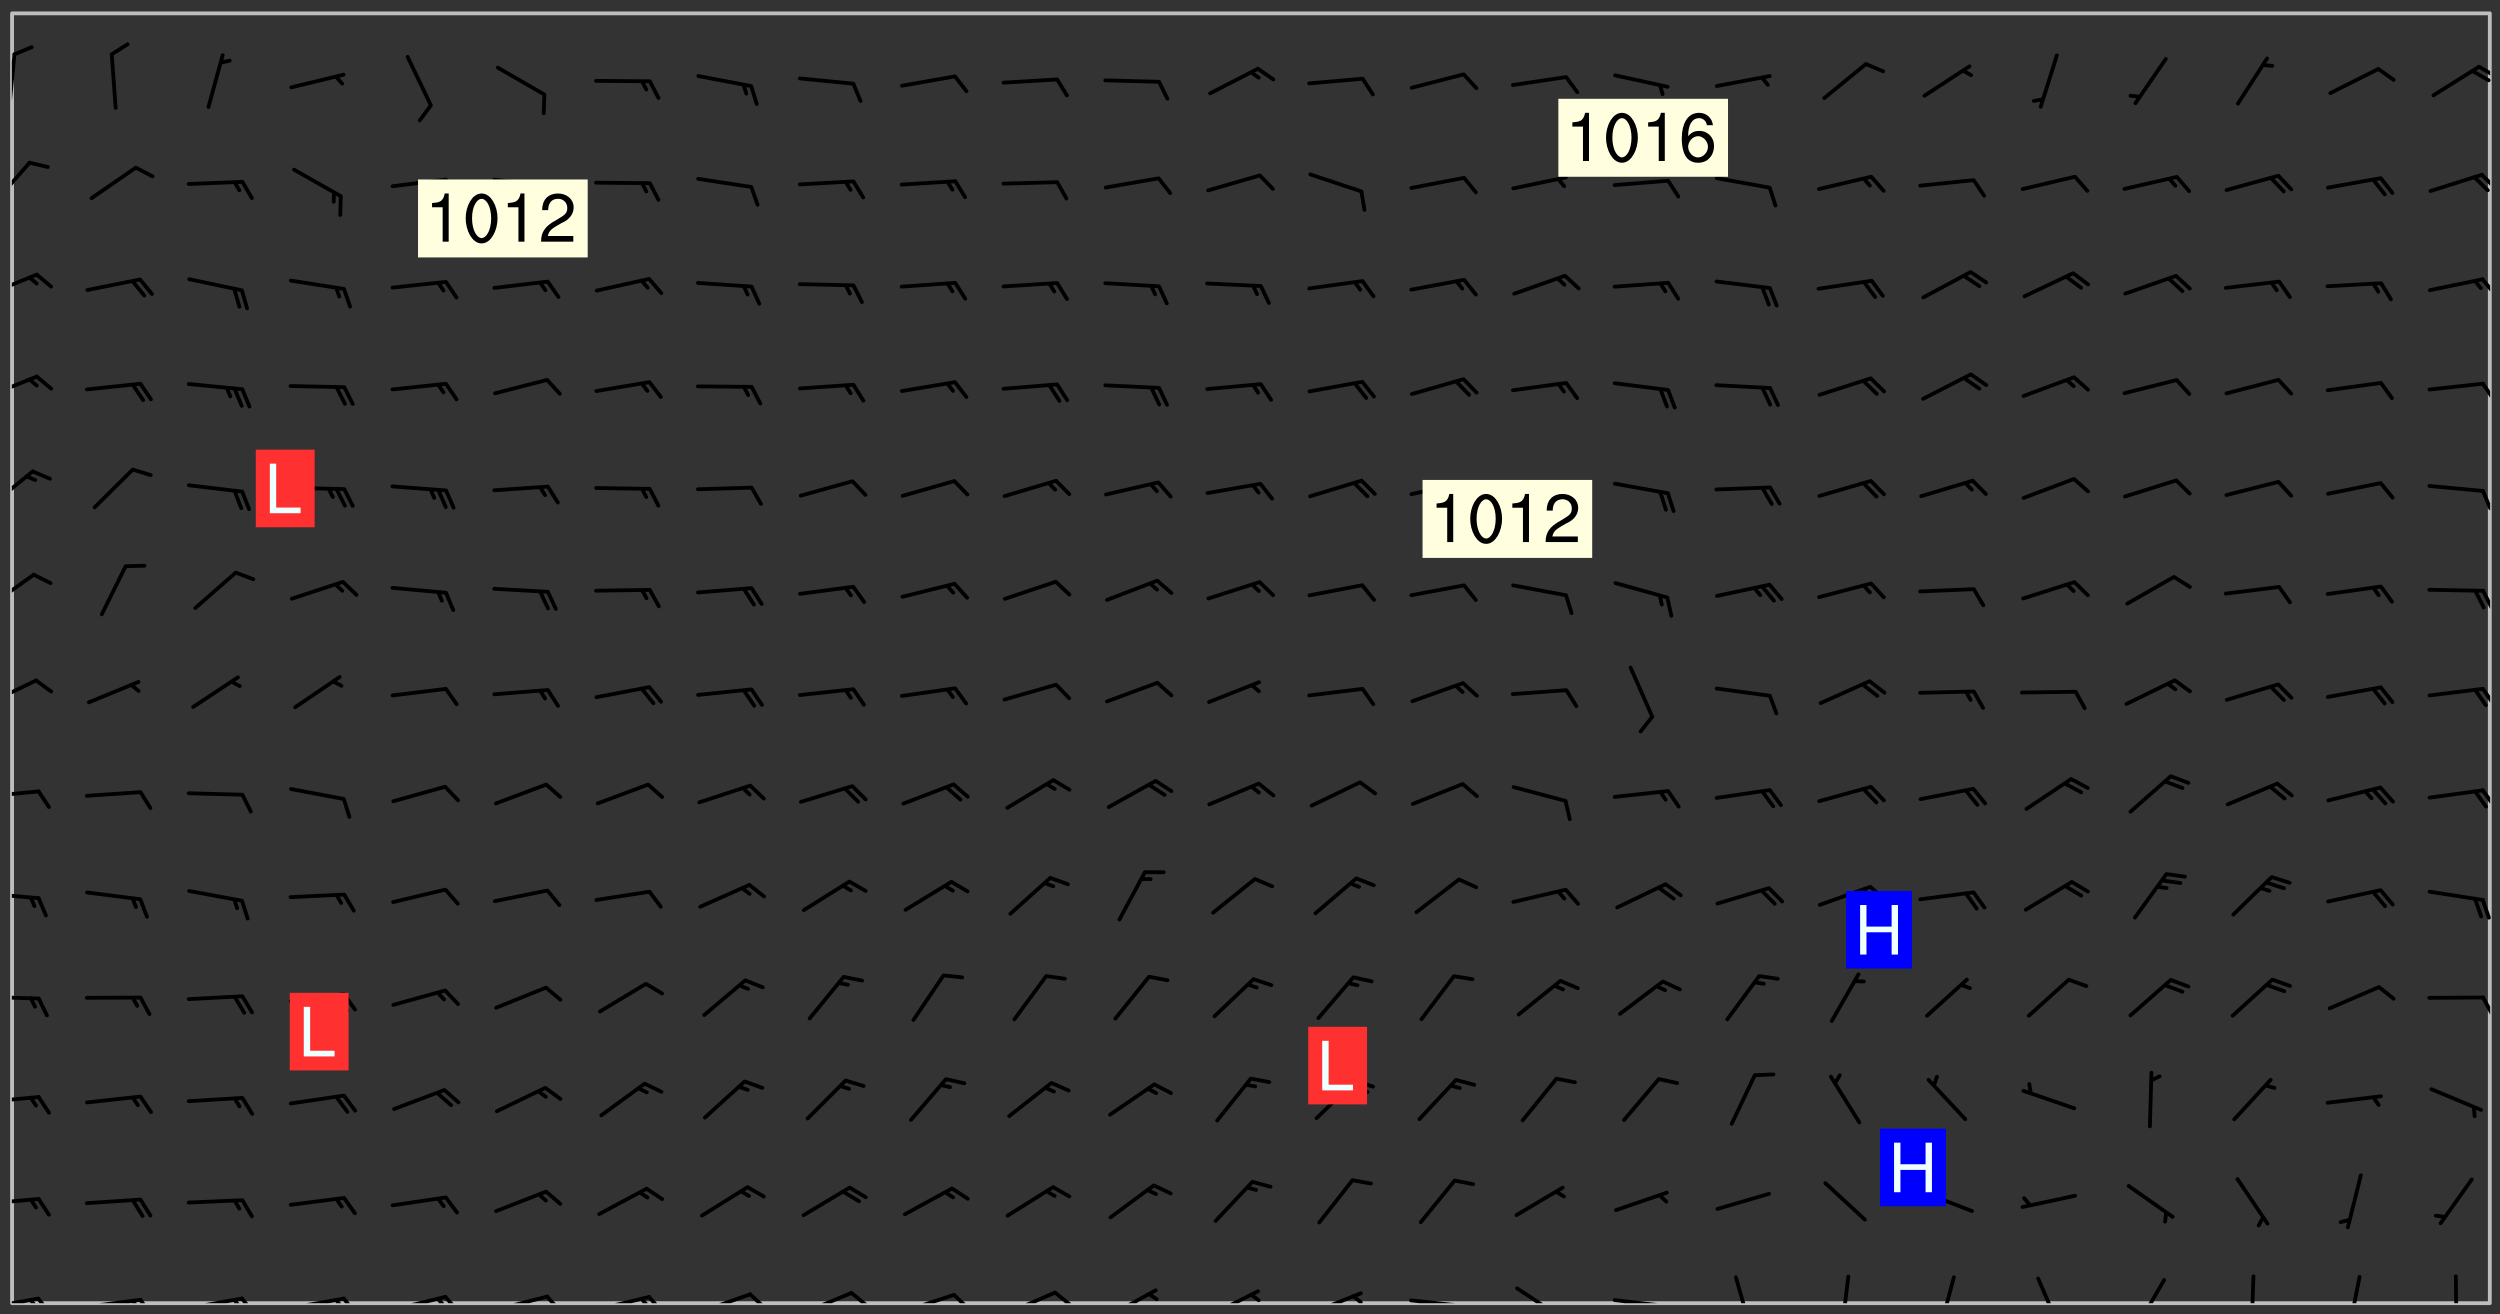 <svg xmlns="http://www.w3.org/2000/svg" role="img" xmlns:xlink="http://www.w3.org/1999/xlink" viewBox="142.45 309.95 326.84 171.84"><rect x="142.45" y="309.95" width="326.84" height="171.84" fill="#333333" stroke="none"/><defs><clipPath id="clip2"><path d="M 144 311.672 L 468 311.672 L 468 480.328 L 144 480.328 Z M 144 311.672"/></clipPath><clipPath id="clip3"><path d="M 144 479 L 148 479 L 148 480.328 L 144 480.328 Z M 144 479"/></clipPath><clipPath id="clip4"><path d="M 147 479 L 150 479 L 150 480.328 L 147 480.328 Z M 147 479"/></clipPath><clipPath id="clip5"><path d="M 146 479 L 148 479 L 148 480.328 L 146 480.328 Z M 146 479"/></clipPath><clipPath id="clip6"><path d="M 153 479 L 162 479 L 162 480.328 L 153 480.328 Z M 153 479"/></clipPath><clipPath id="clip7"><path d="M 160 479 L 163 479 L 163 480.328 L 160 480.328 Z M 160 479"/></clipPath><clipPath id="clip8"><path d="M 159 479 L 161 479 L 161 480.328 L 159 480.328 Z M 159 479"/></clipPath><clipPath id="clip9"><path d="M 166 479 L 175 479 L 175 480.328 L 166 480.328 Z M 166 479"/></clipPath><clipPath id="clip10"><path d="M 173 479 L 176 479 L 176 480.328 L 173 480.328 Z M 173 479"/></clipPath><clipPath id="clip11"><path d="M 172 479 L 175 479 L 175 480.328 L 172 480.328 Z M 172 479"/></clipPath><clipPath id="clip12"><path d="M 180 479 L 188 479 L 188 480.328 L 180 480.328 Z M 180 479"/></clipPath><clipPath id="clip13"><path d="M 187 479 L 190 479 L 190 480.328 L 187 480.328 Z M 187 479"/></clipPath><clipPath id="clip14"><path d="M 186 479 L 188 479 L 188 480.328 L 186 480.328 Z M 186 479"/></clipPath><clipPath id="clip15"><path d="M 193 479 L 201 479 L 201 480.328 L 193 480.328 Z M 193 479"/></clipPath><clipPath id="clip16"><path d="M 200 479 L 203 479 L 203 480.328 L 200 480.328 Z M 200 479"/></clipPath><clipPath id="clip17"><path d="M 199 479 L 201 479 L 201 480.328 L 199 480.328 Z M 199 479"/></clipPath><clipPath id="clip18"><path d="M 206 479 L 215 479 L 215 480.328 L 206 480.328 Z M 206 479"/></clipPath><clipPath id="clip19"><path d="M 213 479 L 216 479 L 216 480.328 L 213 480.328 Z M 213 479"/></clipPath><clipPath id="clip20"><path d="M 220 479 L 228 479 L 228 480.328 L 220 480.328 Z M 220 479"/></clipPath><clipPath id="clip21"><path d="M 227 479 L 230 479 L 230 480.328 L 227 480.328 Z M 227 479"/></clipPath><clipPath id="clip22"><path d="M 226 479 L 228 479 L 228 480.328 L 226 480.328 Z M 226 479"/></clipPath><clipPath id="clip23"><path d="M 233 478 L 241 478 L 241 480.328 L 233 480.328 Z M 233 478"/></clipPath><clipPath id="clip24"><path d="M 240 478 L 243 478 L 243 480.328 L 240 480.328 Z M 240 478"/></clipPath><clipPath id="clip25"><path d="M 247 478 L 255 478 L 255 480.328 L 247 480.328 Z M 247 478"/></clipPath><clipPath id="clip26"><path d="M 253 478 L 256 478 L 256 480.328 L 253 480.328 Z M 253 478"/></clipPath><clipPath id="clip27"><path d="M 260 478 L 268 478 L 268 480.328 L 260 480.328 Z M 260 478"/></clipPath><clipPath id="clip28"><path d="M 266 478 L 270 478 L 270 480.328 L 266 480.328 Z M 266 478"/></clipPath><clipPath id="clip29"><path d="M 273 478 L 281 478 L 281 480.328 L 273 480.328 Z M 273 478"/></clipPath><clipPath id="clip30"><path d="M 280 478 L 283 478 L 283 480.328 L 280 480.328 Z M 280 478"/></clipPath><clipPath id="clip31"><path d="M 287 478 L 294 478 L 294 480.328 L 287 480.328 Z M 287 478"/></clipPath><clipPath id="clip32"><path d="M 292 478 L 294 478 L 294 480.328 L 292 480.328 Z M 292 478"/></clipPath><clipPath id="clip33"><path d="M 300 478 L 308 478 L 308 480.328 L 300 480.328 Z M 300 478"/></clipPath><clipPath id="clip34"><path d="M 305 478 L 308 478 L 308 480.328 L 305 480.328 Z M 305 478"/></clipPath><clipPath id="clip35"><path d="M 313 478 L 321 478 L 321 480.328 L 313 480.328 Z M 313 478"/></clipPath><clipPath id="clip36"><path d="M 319 479 L 321 479 L 321 480.328 L 319 480.328 Z M 319 479"/></clipPath><clipPath id="clip37"><path d="M 326 479 L 335 479 L 335 480.328 L 326 480.328 Z M 326 479"/></clipPath><clipPath id="clip38"><path d="M 340 478 L 347 478 L 347 480.328 L 340 480.328 Z M 340 478"/></clipPath><clipPath id="clip39"><path d="M 353 479 L 361 479 L 361 480.328 L 353 480.328 Z M 353 479"/></clipPath><clipPath id="clip40"><path d="M 359 480 L 361 480 L 361 480.328 L 359 480.328 Z M 359 480"/></clipPath><clipPath id="clip41"><path d="M 369 476 L 372 476 L 372 480.328 L 369 480.328 Z M 369 476"/></clipPath><clipPath id="clip42"><path d="M 382 476 L 385 476 L 385 480.328 L 382 480.328 Z M 382 476"/></clipPath><clipPath id="clip43"><path d="M 395 476 L 399 476 L 399 480.328 L 395 480.328 Z M 395 476"/></clipPath><clipPath id="clip44"><path d="M 408 476 L 412 476 L 412 480.328 L 408 480.328 Z M 408 476"/></clipPath><clipPath id="clip45"><path d="M 421 477 L 426 477 L 426 480.328 L 421 480.328 Z M 421 477"/></clipPath><clipPath id="clip46"><path d="M 436 476 L 438 476 L 438 480.328 L 436 480.328 Z M 436 476"/></clipPath><clipPath id="clip47"><path d="M 449 476 L 452 476 L 452 480.328 L 449 480.328 Z M 449 476"/></clipPath><clipPath id="clip48"><path d="M 463 476 L 464 476 L 464 480.328 L 463 480.328 Z M 463 476"/></clipPath><clipPath id="clip49"><path d="M 144 466 L 148 466 L 148 468 L 144 468 Z M 144 466"/></clipPath><clipPath id="clip50"><path d="M 144 453 L 148 453 L 148 455 L 144 455 Z M 144 453"/></clipPath><clipPath id="clip51"><path d="M 144 440 L 148 440 L 148 441 L 144 441 Z M 144 440"/></clipPath><clipPath id="clip52"><path d="M 466 440 L 468 440 L 468 443 L 466 443 Z M 466 440"/></clipPath><clipPath id="clip53"><path d="M 144 426 L 148 426 L 148 428 L 144 428 Z M 144 426"/></clipPath><clipPath id="clip54"><path d="M 466 427 L 468 427 L 468 431 L 466 431 Z M 466 427"/></clipPath><clipPath id="clip55"><path d="M 144 413 L 148 413 L 148 415 L 144 415 Z M 144 413"/></clipPath><clipPath id="clip56"><path d="M 466 413 L 468 413 L 468 416 L 466 416 Z M 466 413"/></clipPath><clipPath id="clip57"><path d="M 144 398 L 148 398 L 148 403 L 144 403 Z M 144 398"/></clipPath><clipPath id="clip58"><path d="M 466 399 L 468 399 L 468 403 L 466 403 Z M 466 399"/></clipPath><clipPath id="clip59"><path d="M 144 384 L 148 384 L 148 390 L 144 390 Z M 144 384"/></clipPath><clipPath id="clip60"><path d="M 466 386 L 468 386 L 468 390 L 466 390 Z M 466 386"/></clipPath><clipPath id="clip61"><path d="M 144 371 L 147 371 L 147 377 L 144 377 Z M 144 371"/></clipPath><clipPath id="clip62"><path d="M 466 373 L 468 373 L 468 377 L 466 377 Z M 466 373"/></clipPath><clipPath id="clip63"><path d="M 144 358 L 148 358 L 148 363 L 144 363 Z M 144 358"/></clipPath><clipPath id="clip64"><path d="M 466 359 L 468 359 L 468 363 L 466 363 Z M 466 359"/></clipPath><clipPath id="clip65"><path d="M 144 345 L 148 345 L 148 349 L 144 349 Z M 144 345"/></clipPath><clipPath id="clip66"><path d="M 466 346 L 468 346 L 468 349 L 466 349 Z M 466 346"/></clipPath><clipPath id="clip67"><path d="M 144 330 L 147 330 L 147 337 L 144 337 Z M 144 330"/></clipPath><clipPath id="clip68"><path d="M 466 332 L 468 332 L 468 335 L 466 335 Z M 466 332"/></clipPath><clipPath id="clip69"><path d="M 144 316 L 145 316 L 145 325 L 144 325 Z M 144 316"/></clipPath><clipPath id="clip70"><path d="M 466 318 L 468 318 L 468 321 L 466 321 Z M 466 318"/></clipPath><clipPath id="clip71"><path d="M 465 318 L 468 318 L 468 321 L 465 321 Z M 465 318"/></clipPath><g id="surface409" clip-path="url(#clip1)"><path fill="#fff" fill-opacity="0" fill-rule="evenodd" d="M 0 0 L 1000 0 L 1000 1000 L 0 1000 Z M 0 0"/><path fill="#d3d3d3" fill-opacity="0" fill-rule="evenodd" d="M162.152 355.867L161.918 356.16 161.977 356.395 162.094 356.566 162.27 356.801 162.562 357.148 162.676 357.207 162.793 357.035 162.852 356.801 163.027 356.625 163.492 356.449 164.191 356.449 164.426 356.742 164.715 357.559 164.773 357.734 164.949 357.965 165.301 358.199 166 358.898 166.172 359.074 166.406 359.422 166.641 359.832 166.93 360.414 167.34 360.879 167.57 361.113 167.805 361.289 167.922 361.52 168.098 361.812 168.27 362.977 168.27 363.211 168.328 363.5 168.387 363.617 168.504 363.734 168.852 364.145 168.969 364.316 169.145 364.492 169.32 364.727 169.438 364.898 169.609 365.25 169.668 365.484 169.902 365.891 170.137 365.832 169.961 366.008 169.902 366.938 169.32 366.938 169.086 366.824 168.738 366.938 168.621 367.055 168.562 367.348 168.504 367.523 168.387 367.695 167.922 367.988 167.863 368.223 167.805 368.336 167.805 368.98 167.863 369.152 167.863 369.562 167.922 369.621 167.922 370.027 167.98 370.434 168.098 370.609 168.156 370.668 168.387 371.309 168.328 371.602 168.328 372.301 168.27 372.883 168.27 373.117 168.211 373.348 168.156 373.699 168.156 375.621 168.211 375.738 168.637 375.738 168.27 375.855 168.246 376.207 169.137 377.375 170.879 377.914 172.219 378.273 172.219 378.812 172.309 379.621 172.844 380.336 174.363 380.605 175.254 380.52 175.344 381.684 175.879 381.863 177.039 381.684 179.094 380.699 180.254 380.336 182.133 380.16 183.828 379.98 183.648 380.699 182.133 380.785 180.883 380.875 180.078 381.145 179.004 381.953 179.273 382.672 179.809 383.57 179.629 384.195 179.363 385.004 179.629 386.082 180.254 386.98 181.059 387.16 182.309 386.98 182.043 387.703 182.141 388.207 182.195 388.5 182.195 388.672 182.254 388.965 182.254 389.371 182.43 389.488 182.781 389.605 183.188 389.605 183.48 389.43 183.594 389.312 183.652 389.195 183.77 388.965 183.828 388.789 184.18 388.324 184.41 388.148 184.586 388.09 184.762 388.148 184.82 388.324 184.938 389.312 184.992 389.781 185.051 389.953 185.168 390.188 185.344 390.246 186.16 390.305 186.449 390.305 186.566 390.539 186.625 390.945 186.684 391.297 186.684 392.402 186.801 392.695 186.918 393.043 187.207 393.742 187.383 394.094 187.965 394.848 188.316 395.023 188.488 395.082 188.957 395.316 189.598 395.781 189.945 396.016 190.238 396.191 190.531 396.246 190.762 396.309 191.578 396.656 191.871 396.832 191.984 397.004 192.336 397.355 192.453 397.531 192.977 398.172 192.977 398.461 193.035 398.812 193.035 399.16 193.094 399.512 193.152 399.801 193.27 399.859 193.441 399.918 193.617 399.918 194.199 400.152 194.375 400.27 194.551 400.559 194.727 400.793 194.84 401.027 195.133 401.258 195.25 401.375 195.25 401.785 195.309 401.84 195.598 402.074 195.832 402.191 195.891 402.309 196.008 402.48 196.066 402.598 196.297 402.832 196.355 403.008 196.59 403.066 196.707 403.125 196.59 403.238 196.531 403.355 196.531 403.473 196.414 403.766 196.297 404.055 196.297 404.637 196.473 404.754 196.59 404.812 196.648 404.93 196.766 405.047 196.879 405.105 197.055 405.453 197.113 405.805 197.172 406.211 197.172 406.387 197.113 406.562 196.996 407.262 196.996 407.434 197.113 407.609 197.406 407.902 197.812 407.902 197.988 408.02 198.105 408.191 198.223 408.484 198.223 408.719 197.695 408.719 197.465 408.484 197.23 408.484 197.055 408.543 196.996 409.242 197.055 409.59 197.172 409.766 197.348 410.176 197.465 410.406 197.754 410.875 197.93 410.93 198.453 410.93 198.688 410.988 199.445 411.629 199.504 411.922 199.504 412.156 199.562 412.215 199.793 412.562 199.793 412.914 199.676 413.086 199.676 413.379 199.969 413.668 200.262 413.844 200.434 413.902 200.727 414.078 201.02 414.195 201.602 414.602 201.891 414.836 202.184 415.012 202.402 415.172 202.418 415.184 202.648 415.359 203.289 415.883 203.465 416.117 203.582 416.293 203.758 416.469 203.871 416.641 203.871 417.281 203.988 417.457 204.457 417.574 205.039 417.691 205.273 417.75 205.504 417.863 205.797 417.98 205.91 418.039 206.496 418.391 206.785 418.562 206.961 418.625 207.137 418.68 207.312 418.738 208.012 419.09 208.301 419.266 208.535 419.32 208.824 419.496 209.059 419.613 209.699 420.02 209.992 420.137 210.164 420.195 210.398 420.254 210.809 420.312 211.039 420.371 211.273 420.488 211.332 420.66 210.922 420.836 211.391 420.895 211.449 421.188 211.562 421.422 211.738 421.477 211.973 421.535 212.148 421.594 212.555 421.711 213.195 421.945 213.312 422.117 213.371 422.352 213.371 422.527 213.312 422.645 213.254 423.051 213.488 423.285 213.605 423.344 213.953 423.461 214.594 423.691 214.77 423.809 215.059 423.926 215.234 424.102 215.469 424.566 216.051 425.672 216.227 425.848 216.574 426.023 216.75 426.141 217.102 426.258 218.148 426.781 218.383 426.84 218.848 426.953 219.141 427.012 219.605 427.188 220.363 427.77 220.598 428.004 220.945 428.469 221.121 428.645 221.41 428.879 222.227 429.578 222.52 429.754 222.809 430.043 223.102 430.219 223.395 430.508 224.09 431.148 224.266 431.324 224.559 431.559 224.848 431.793 225.316 432.082 225.957 432.664 226.305 432.898 226.539 433.191 226.887 433.539 227.238 434.004 228.172 434.996 228.52 435.402 228.637 435.578 228.871 435.637 228.984 435.754 229.629 435.93 229.859 436.043 230.094 436.102 230.387 436.277 230.617 436.395 231.551 437.094 231.957 437.5 232.191 437.676 232.598 437.852 232.832 437.969 233.648 438.316 233.996 438.551 234.23 438.668 234.523 438.957 234.754 439.074 235.512 439.426 235.863 439.598 236.094 439.656 236.387 439.773 236.621 439.832 237.492 440.008 238.309 440.008 238.777 440.238 238.949 440.297 239.824 440.996 240.289 441.113 240.582 441.172 240.758 441.23 240.988 441.289 241.457 441.348 241.805 441.406 242.156 441.465 242.562 441.523 242.855 441.523 243.027 441.582 243.027 441.812 243.203 441.988 243.496 441.988 243.844 442.047 244.195 442.105 244.895 442.223 245.535 442.223 246 441.988 246.293 441.812 246.465 441.695 246.875 441.523 247.164 441.348 248.098 440.883 248.566 440.59 249.09 440.297 249.555 440.125 250.02 439.949 251.07 439.484 251.359 439.367 251.77 439.25 252.059 439.133 252.586 438.957 254.102 438.258 254.684 437.91 254.973 437.852 255.266 437.793 255.613 437.676 256.488 437.445 256.84 437.328 256.953 437.328 257.188 437.27 258.062 437.035 258.297 436.977 259.109 436.977 259.461 436.918 260.277 436.801 260.449 436.742 260.801 436.688 261.094 436.629 261.324 436.57 262.141 436.395 262.316 436.336 262.664 436.336 262.898 436.277 263.363 436.16 264.121 435.988 264.355 435.93 264.703 435.93 265.113 435.812 265.402 435.754 266.688 435.695 266.977 435.695 267.387 435.637 267.617 435.578 267.793 435.578 268.668 435.461 269.074 435.461 269.484 435.344 269.832 435.344 270.184 435.23 271.055 435.172 272.805 435.172 273.852 435.461 274.262 435.578 274.551 435.695 274.902 435.812 275.191 435.93 276.242 436.102 276.531 436.16 276.824 436.16 277.117 436.219 277.289 436.277 277.699 436.336 277.871 436.395 277.988 436.453 278.105 436.453 278.223 436.512 278.574 436.57 278.688 436.57 279.098 436.637 281.02 437.031 282.945 437.426 284.465 437.875 286.16 438.594 288.305 439.398 289.91 438.68 291.34 437.875 292.5 436.797 293.75 436.348 296.785 435.629 298.66 435.27 300.805 433.922 303.039 432.668 305.539 431.41 307.234 430.961 309.02 430.781 310.18 430.512 310.805 431.051 312.145 430.781 312.859 429.793 313.844 428.449 314.289 428.27 315.094 427.91 316.969 427.371 318.754 426.922 320.004 426.652 321.164 426.562 322.863 426.473 324.824 426.203 326.074 426.113 326.613 426.113 327.238 426.023 328.129 426.023 330.273 425.844 332.684 425.664 335.273 425.574 336.969 425.754 338.578 425.844 340.008 426.203 341.168 426.922 343.043 427.91 344.203 429.438 344.469 430.152 345.098 430.242 345.453 431.141 345.988 431.68 346.523 433.207 347.598 433.566 348.133 433.566 347.328 434.102 347.418 435.809 348.133 438.504 349.023 439.309 349.918 440.297 350.633 441.555 352.418 442.094 353.938 441.914 354.293 443.258 355.902 442.453 356.883 441.914 357.152 442.184 357.469 441.969 357.688 441.824 358.488 442.273 358.938 441.914 359.293 441.914 359.828 441.645 360.367 440.926 360.902 440.656 361.527 439.668 362.688 440.117 363.527 440.488 364.922 441.105 366.617 440.926 368.223 440.926 370.008 441.016 370.188 439.309 370.723 437.965 371.527 438.234 372.02 439.082 372.422 439.488 372.332 440.027 372.332 440.387 373.047 440.836 373.758 440.566 375.188 440.566 375.547 441.555 375.992 442.812 376.707 444.156 377.957 444.785 379.652 445.414 380.367 445.234 380.547 444.695 381.527 444.605 381.977 444.965 382.062 446.223 381.797 446.852 381.262 447.031 381.262 447.57 381.977 448.555 382.242 449.094 383.227 450.082 384.027 451.16 383.762 451.52 383.672 452.418 383.047 454.75 382.691 456.816 382.602 458.609 382.422 459.328 382.332 459.867 382.332 461.305 381.352 463.188 380.992 464.895 380.457 465.793 379.652 466.961 379.387 467.5 381.441 468.754 381.527 469.113 381.172 469.652 381.082 469.473 381.082 470.281 381.172 471.719 380.727 472.434 379.652 472.527 379.387 473.242 379.922 474.141 380.727 474.859 381.887 475.668 383.227 475.938 383.672 476.297 383.316 476.746 381.527 476.656 380.277 476.207 379.562 475.488 378.938 475.398 378.762 478.988 378.574 480.297 467.934 480.297 467.934 311.703 412.664 311.703 412.664 360.785 413.426 360.91 416.715 361.453 418.738 364.289 418.738 367.043 421.09 367.375 423.438 367.707 427.488 367.707 426.109 371.867 424.086 372.574 422.062 373.277 421.52 373.621 418.926 375.238 418.738 375.355 416.715 373.277 415.984 370.535 413.312 368.457 411.938 364.957 411.871 364.875 409.914 362.203 412.664 360.785 412.664 311.703 294.422 311.703 294.422 403.117 294.539 403.148 294.672 403.16 294.746 403.234 294.852 403.281 294.941 403.34 295.027 403.398 295.117 403.457 295.414 403.754 295.473 403.844 295.504 403.961 295.531 404.078 295.547 404.215 295.516 404.332 295.457 404.422 295.398 404.508 295.355 404.613 295.309 404.715 295.281 404.836 295.281 404.98 295.457 405.25 295.605 405.398 295.68 405.484 295.754 405.559 295.797 405.664 295.859 405.754 295.918 405.84 295.961 405.945 296.02 406.035 296.066 406.137 296.109 406.242 296.168 406.328 296.285 406.508 296.359 406.582 296.422 406.668 296.48 406.758 296.523 406.863 296.582 406.953 296.641 407.039 296.703 407.129 296.762 407.219 296.805 407.32 296.922 407.5 296.996 407.574 297.055 407.66 297.129 407.734 297.219 407.793 297.324 407.84 297.473 407.84 297.605 407.824 297.738 407.84 297.84 407.793 297.914 407.719 297.961 407.617 297.945 407.484 297.945 407.336 297.898 407.23 297.871 407.113 297.824 407.012 297.797 406.891 297.754 406.789 297.691 406.699 297.648 406.598 297.605 406.492 297.574 406.375 297.559 406.242 297.547 406.105 297.633 406.047 297.691 405.961 297.812 405.93 297.855 406.035 297.871 406.168 297.871 406.285 297.93 406.387 297.988 406.477 298.078 406.535 298.227 406.684 298.285 406.773 298.328 406.879 298.316 406.98 298.402 407.039 298.508 407.086 298.594 407.145 298.684 407.203 298.758 407.277 298.641 407.305 298.535 407.352 298.449 407.41 298.375 407.484 298.316 407.574 298.254 407.66 298.227 407.781 298.18 407.883 298.137 407.988 298.105 408.105 298.094 408.238 298.078 408.371 298.078 408.52 298.105 408.637 298.152 408.742 298.195 408.844 298.254 408.934 298.328 409.008 298.418 409.066 298.492 409.141 298.582 409.199 298.641 409.289 298.684 409.395 298.73 409.496 298.848 409.527 298.98 409.543 299.129 409.543 299.246 409.512 299.352 409.555 299.395 409.66 299.441 409.762 299.469 409.883 299.5 410 299.527 410.117 299.559 410.238 299.586 410.355 299.691 410.398 299.793 410.445 299.926 410.43 300.074 410.578 300.137 410.664 300.211 410.738 300.281 410.812 300.371 410.875 300.477 410.918 300.578 410.961 300.695 410.992 300.832 411.008 300.949 410.977 301.023 410.902 301.051 410.785 301.039 410.652 301.008 410.531 300.98 410.414 301.023 410.309 301.141 410.309 301.23 410.371 301.348 410.398 301.496 410.398 301.629 410.414 301.777 410.414 301.91 410.43 302.043 410.414 302.191 410.414 302.324 410.398 302.457 410.387 302.594 410.398 302.711 410.371 302.844 410.355 303.035 410.297 302.977 410.473 302.961 410.605 302.934 410.727 302.918 410.859 302.859 410.945 302.727 410.961 302.621 411.008 302.516 411.051 302.398 411.082 302.281 411.109 302.016 411.141 301.867 411.141 301.734 411.156 301.66 411.23 301.719 411.316 301.867 411.465 301.984 411.645 302.059 411.715 302.148 411.777 302.238 411.836 302.324 411.895 302.414 411.953 302.516 411.996 302.621 412.059 302.727 412.102 302.812 412.16 302.918 412.207 303.02 412.25 303.199 412.367 303.258 412.457 303.215 412.559 303.168 412.664 303.184 412.797 303.406 413.02 303.465 413.109 303.508 413.211 303.539 413.332 303.582 413.434 303.598 413.566 303.629 413.684 303.641 413.82 303.672 413.938 303.82 414.086 303.922 414.129 304.027 414.172 304.145 414.203 304.277 414.219 304.414 414.234 304.531 414.234 304.648 414.203 304.738 414.145 304.781 414.039 304.828 413.938 304.871 413.832 304.902 413.715 304.914 413.582 304.914 413.434 304.902 413.301 304.887 413.168 304.855 413.051 304.812 412.945 304.766 412.84 304.723 412.738 304.68 412.633 304.664 412.5 304.68 412.367 304.707 412.25 304.738 412.133 304.766 412.012 304.812 411.91 304.902 411.852 304.988 411.789 305.062 411.715 305.152 411.656 305.375 411.434 305.434 411.348 305.508 411.273 305.625 411.094 305.684 411.008 305.684 410.859 305.609 410.785 305.508 410.738 305.402 410.695 305.301 410.652 305.242 410.562 305.195 410.457 305.168 410.34 305.258 410.281 305.375 410.25 305.477 410.207 305.656 410.09 305.805 409.941 305.816 409.809 305.805 409.703 305.715 409.645 305.582 409.66 305.434 409.66 305.301 409.676 305.168 409.66 305.047 409.629 304.961 409.57 304.887 409.496 304.828 409.406 304.766 409.32 304.648 409.141 304.59 409.055 304.621 408.934 304.707 408.875 304.828 408.844 304.887 408.758 304.887 408.637 304.855 408.52 304.797 408.43 304.738 408.344 304.691 408.238 304.664 408.121 304.648 407.988 304.707 407.898 304.781 407.824 304.871 407.766 304.988 407.586 305.062 407.512 305.121 407.426 305.27 407.277 305.391 407.246 305.523 407.23 305.656 407.246 305.73 407.32 305.773 407.426 305.789 407.559 305.758 407.676 305.641 407.707 305.508 407.719 305.359 407.867 305.316 407.973 305.27 408.074 305.242 408.195 305.211 408.312 305.211 408.461 305.242 408.578 305.285 408.684 305.344 408.773 305.418 408.844 305.492 408.918 305.609 408.949 305.73 408.977 305.848 408.949 305.98 408.934 306.098 408.934 306.188 408.992 306.262 409.066 306.309 409.172 306.367 409.258 306.469 409.305 306.602 409.32 306.707 409.363 306.793 409.422 306.781 409.527 306.707 409.602 306.527 409.719 306.469 409.809 306.379 409.867 306.309 409.941 306.234 410.016 306.172 410.105 306.145 410.223 306.129 410.355 306.145 410.488 306.129 410.621 306.129 410.77 306.145 410.902 306.172 411.02 306.203 411.141 306.277 411.215 306.367 411.273 306.453 411.332 306.543 411.391 306.66 411.422 306.66 411.508 306.559 411.555 306.469 411.613 306.203 411.645 306.086 411.672 305.938 411.672 305.832 411.715 305.73 411.762 305.672 411.852 305.609 412.086 305.598 412.219 305.566 412.34 305.551 412.473 305.551 412.766 305.539 412.898 305.551 413.035 305.566 413.168 305.699 413.184 305.832 413.195 305.953 413.227 306.039 413.285 306.113 413.359 306.16 413.465 306.203 413.566 306.219 413.699 306.219 414.145 306.203 414.277 306.203 414.723 306.234 414.988 306.262 415.105 306.277 415.238 306.309 415.355 306.395 415.566 306.426 415.832 306.426 415.98 306.395 416.098 306.367 416.215 306.336 416.336 306.309 416.453 306.277 416.57 306.246 416.691 306.234 416.824 306.219 416.957 306.309 417.016 306.426 416.984 306.527 417 306.574 417.105 306.543 417.371 306.543 417.812 306.5 417.918 306.453 418.023 306.41 418.125 306.367 418.23 306.309 418.316 306.277 418.438 306.234 418.555 306.203 418.672 306.188 418.805 306.203 418.938 306.262 419.027 306.367 419.074 306.453 419.133 306.512 419.219 306.5 419.355 306.469 419.473 306.426 419.574 306.426 420.02 306.41 420.152 306.41 420.301 306.379 420.418 306.336 420.523 306.309 420.641 306.262 420.746 306.219 420.848 306.188 420.969 306.16 421.086 306.129 421.219 306.098 421.336 306.07 421.453 306.027 421.559 305.996 421.676 305.965 421.797 305.953 421.93 305.938 422.062 305.938 422.359 305.965 422.477 305.965 422.625 306.012 423.023 306.039 423.141 306.098 423.23 306.219 423.262 306.367 423.262 306.5 423.246 306.559 423.336 306.559 423.453 306.5 423.543 306.41 423.602 306.309 423.645 306.203 423.691 306.113 423.75 306.027 423.809 305.891 423.824 305.773 423.793 305.641 423.777 305.539 423.824 305.477 423.91 305.465 424.047 305.449 424.18 305.418 424.297 305.391 424.414 305.375 424.547 305.344 424.668 305.344 424.965 305.359 425.098 305.391 425.215 305.391 425.363 305.402 425.496 305.402 425.645 305.375 425.762 305.328 425.863 305.301 425.984 305.27 426.102 305.211 426.191 305.137 426.266 305.035 426.309 304.93 426.355 304.812 426.383 304.691 426.414 304.59 426.367 304.648 426.281 304.754 426.234 304.781 426.117 304.812 426 304.84 425.879 304.871 425.762 304.871 425.613 304.887 425.48 304.855 425.363 304.812 425.258 304.707 425.273 304.633 425.348 304.531 425.391 304.441 425.453 304.367 425.527 304.324 425.629 304.309 425.762 304.277 425.879 304.25 426 304.219 426.117 304.191 426.234 304.16 426.355 304.133 426.473 304.102 426.59 304.059 426.695 303.969 426.754 303.879 426.754 303.762 426.723 303.73 426.637 303.746 426.5 303.715 426.383 303.715 426.234 303.703 426.102 303.703 425.953 303.641 425.719 303.613 425.598 303.57 425.496 303.523 425.391 303.465 425.305 303.406 425.215 303.363 425.109 303.301 425.023 303.152 424.875 303.082 424.801 302.977 424.754 302.871 424.711 302.77 424.668 302.473 424.371 302.383 424.297 302.297 424.238 302.191 424.195 302.102 424.133 302.016 424.074 301.91 424.031 301.82 423.973 301.734 423.91 301.66 423.84 301.555 423.793 301.469 423.734 301.363 423.691 301.273 423.629 301.172 423.586 301.066 423.543 300.98 423.484 300.875 423.438 300.77 423.395 300.668 423.348 300.578 423.289 300.477 423.246 300.371 423.203 300.281 423.141 300.164 423.113 300.031 423.098 299.898 423.113 299.75 423.113 299.617 423.129 299.5 423.098 299.41 423.039 299.336 422.965 299.246 422.906 299.145 422.859 298.996 422.859 298.875 422.832 298.773 422.789 298.699 422.715 298.582 422.535 298.492 422.477 298.391 422.434 298.301 422.371 298.195 422.328 298.105 422.27 298.02 422.211 297.914 422.164 297.855 422.078 297.797 421.988 297.754 421.883 297.707 421.781 297.633 421.707 297.547 421.648 297.473 421.574 297.383 421.516 297.16 421.293 297.117 421.188 297.086 420.922 297.191 420.879 297.336 420.879 297.441 420.922 297.516 420.996 297.605 421.055 297.691 421.113 297.797 421.16 297.887 421.219 298.035 421.367 298.105 421.441 298.254 421.59 298.316 421.676 298.391 421.75 298.477 421.809 298.551 421.883 298.641 421.945 298.73 422.004 298.816 422.062 299.086 422.238 299.188 422.285 299.293 422.328 299.395 422.371 299.441 422.297 299.5 422.211 299.574 422.137 299.645 422.062 299.75 422.105 299.824 422.18 299.883 422.27 299.926 422.371 299.973 422.477 300.016 422.582 300.137 422.609 300.254 422.582 300.328 422.492 300.371 422.387 300.43 422.297 300.504 422.223 300.609 422.18 300.727 422.152 300.859 422.164 300.949 422.223 301.098 422.371 301.156 422.461 301.199 422.566 301.246 422.668 301.289 422.773 301.332 422.875 301.438 422.922 301.543 422.965 301.676 422.98 301.762 422.922 301.82 422.832 301.895 422.758 302 422.715 302.117 422.742 302.223 422.789 302.324 422.832 302.43 422.875 302.531 422.922 302.711 423.039 302.711 423.156 302.695 423.289 302.711 423.422 302.727 423.559 302.785 423.645 302.887 423.691 303.008 423.719 303.125 423.75 303.273 423.75 303.391 423.719 303.449 423.629 303.629 423.512 303.688 423.422 303.762 423.348 303.82 423.262 303.938 423.082 304.117 422.965 304.234 422.996 304.324 423.055 304.367 423.129 304.352 423.262 304.352 423.379 304.441 423.438 304.59 423.438 304.723 423.422 304.855 423.41 305.121 423.379 305.227 423.336 305.344 423.305 305.465 423.277 305.539 423.203 305.609 423.129 305.672 423.039 305.656 422.934 305.609 422.832 305.508 422.789 305.402 422.773 305.285 422.801 305.02 422.832 304.871 422.832 304.797 422.758 304.707 422.699 304.59 422.668 304.473 422.641 304.34 422.625 304.191 422.625 304.059 422.641 303.762 422.641 303.656 422.594 303.508 422.445 303.465 422.344 303.406 422.254 303.629 422.031 303.715 421.973 303.82 421.93 303.938 421.898 304.07 421.883 304.203 421.898 304.34 421.914 304.441 421.957 304.574 421.945 304.664 421.883 304.766 421.84 304.828 421.75 304.781 421.648 304.691 421.59 304.574 421.559 304.473 421.516 304.414 421.426 304.352 421.336 304.352 421.219 304.367 421.086 304.473 421.039 304.547 420.969 304.547 420.848 304.457 420.789 304.426 420.672 304.516 420.613 304.59 420.539 304.633 420.434 304.691 420.344 304.738 420.242 304.754 420.109 304.754 419.961 304.707 419.855 304.664 419.754 304.574 419.695 304.441 419.68 304.34 419.637 304.203 419.621 304.086 419.59 303.641 419.59 303.508 419.574 303.375 419.562 303.242 419.547 303.125 419.516 302.977 419.516 302.844 419.5 302.711 419.488 302.445 419.457 302.324 419.414 302.238 419.355 302.164 419.281 302.164 419.133 302.176 419 302.281 418.953 302.383 418.91 302.516 418.895 302.668 418.895 302.801 418.879 303.094 418.879 303.215 418.91 303.316 418.953 303.406 419.012 303.641 419.074 303.762 419.027 303.852 418.969 303.953 418.926 304.086 418.91 304.191 418.953 304.293 419 304.426 419.012 304.547 418.984 304.691 418.984 304.812 418.953 304.93 418.926 305.035 418.879 305.109 418.805 305.195 418.746 305.344 418.598 305.402 418.512 305.449 418.406 305.477 418.289 305.492 418.184 305.391 418.141 305.301 418.082 305.184 418.051 305.078 418.008 304.988 417.945 304.914 417.859 304.84 417.785 304.738 417.742 304.633 417.695 304.531 417.652 304.473 417.562 304.426 417.461 304.34 417.25 304.277 417.164 304.219 417.074 304.145 417 304.059 416.941 303.789 416.941 303.672 416.973 303.582 417.031 303.48 417.074 303.348 417.09 303.242 417.074 303.215 416.957 303.152 416.867 303.035 416.836 302.934 416.793 302.785 416.645 302.754 416.527 302.738 416.422 302.812 416.348 302.992 416.23 303.109 416.203 303.227 416.172 303.363 416.188 303.465 416.23 303.57 416.273 303.672 416.32 303.777 416.363 303.895 416.395 304.027 416.41 304.145 416.438 304.277 416.453 304.383 416.438 304.473 416.379 304.398 416.305 304.293 416.262 304.219 416.188 304.145 416.098 303.996 415.949 303.91 415.891 303.82 415.832 303.746 415.758 303.656 415.699 303.555 415.652 303.434 415.625 303.332 415.578 303.227 415.535 303.109 415.504 303.008 415.461 302.887 415.43 302.738 415.43 302.621 415.461 302.516 415.504 302.43 415.566 302.25 415.684 302.164 415.742 302.074 415.801 301.969 415.848 301.883 415.906 301.777 415.949 301.676 415.992 301.57 416.039 301.496 416.113 301.438 416.203 301.379 416.289 301.332 416.395 301.273 416.48 301.199 416.555 301.066 416.543 300.949 416.512 300.832 416.512 300.758 416.586 300.668 416.645 300.594 416.719 300.504 416.777 300.418 416.836 300.312 416.883 300.211 416.926 300.074 416.941 299.973 416.898 299.824 416.75 299.719 416.703 299.633 416.703 299.527 416.75 299.426 416.793 299.305 416.824 299.188 416.793 299.113 416.719 299.113 416.602 299.145 416.48 299.219 416.41 299.277 416.32 299.352 416.246 299.469 416.215 299.574 416.172 299.867 416.172 300 416.156 300.137 416.141 300.238 416.098 300.328 416.039 300.43 415.992 300.52 415.934 300.652 415.922 300.742 415.98 300.875 415.992 300.965 415.934 301.051 415.875 301.156 415.832 301.246 415.773 301.332 415.711 301.422 415.652 301.57 415.504 301.629 415.418 301.688 415.328 301.793 415.285 301.926 415.27 302.043 415.297 302.164 415.328 302.223 415.27 302.281 415.18 302.312 414.914 302.34 414.797 302.445 414.809 302.578 414.824 302.68 414.781 302.77 414.723 302.828 414.633 302.902 414.559 302.961 414.469 303.008 414.367 303.02 414.234 303.008 414.102 302.961 413.996 302.812 413.848 302.754 413.758 302.695 413.672 302.652 413.566 302.652 413.121 302.668 412.988 302.668 412.84 302.68 412.707 302.621 412.648 302.531 412.707 302.43 412.664 302.25 412.547 302.164 412.488 302.102 412.398 302.043 412.309 301.969 412.234 301.883 412.176 301.762 412.207 301.66 412.219 301.555 412.266 301.469 412.324 301.363 412.367 301.215 412.516 301.125 412.574 301.039 412.633 300.949 412.695 300.844 412.738 300.711 412.754 300.711 412.633 300.816 412.59 300.934 412.559 301.008 412.488 301.051 412.383 301.051 412.234 301.023 412.117 300.875 411.969 300.742 411.953 300.594 411.953 300.477 411.984 300.371 412.027 300.27 412.07 300.18 412.133 300.062 412.16 299.988 412.086 300 411.953 299.957 411.852 299.914 411.746 299.824 411.688 299.707 411.715 299.586 411.746 299.469 411.777 299.367 411.82 299.246 411.852 299.145 411.895 299.039 411.938 298.949 411.996 298.848 412.012 298.848 411.895 298.863 411.762 298.805 411.672 298.73 411.715 298.582 411.863 298.523 411.953 298.449 412.027 298.402 412.133 298.359 412.234 298.285 412.309 298.227 412.398 298.152 412.473 298.094 412.559 298.02 412.633 297.93 412.695 297.855 412.766 297.781 412.84 297.68 412.855 297.547 412.871 297.441 412.828 297.441 412.707 297.59 412.559 297.633 412.457 297.691 412.367 297.738 412.266 297.781 412.16 297.84 412.07 297.871 411.953 297.914 411.852 297.945 411.73 297.973 411.613 298.02 411.508 298.062 411.406 298.105 411.301 298.18 411.23 298.27 411.168 298.359 411.109 298.461 411.066 298.758 411.066 299.023 411.035 299.129 410.992 299.055 410.918 298.938 410.887 298.832 410.844 298.742 410.785 298.641 410.738 298.551 410.68 298.449 410.637 298.344 410.594 298.254 410.531 298.168 410.473 298.062 410.43 297.961 410.387 297.84 410.355 297.723 410.324 297.621 410.281 297.5 410.25 297.398 410.207 297.309 410.148 297.266 410.043 297.25 409.91 297.352 409.867 297.484 409.852 297.621 409.867 297.754 409.852 297.855 409.809 297.914 409.719 297.93 409.613 297.84 409.555 297.766 409.48 297.664 409.438 297.574 409.379 297.426 409.23 297.383 409.125 297.367 408.992 297.367 408.699 297.309 408.609 297.219 408.551 297.145 408.477 297.102 408.371 297.07 408.254 297.012 408.164 296.938 408.09 296.82 408.062 296.746 407.988 296.656 407.93 296.566 407.867 296.48 407.809 296.406 407.734 296.348 407.648 296.301 407.543 296.215 407.484 296.066 407.336 295.871 407.277 295.738 407.293 295.637 407.336 295.562 407.41 295.516 407.512 295.473 407.617 295.414 407.707 295.355 407.793 295.059 408.09 294.969 408.148 294.883 408.148 294.82 408.062 294.777 407.957 294.809 407.84 294.867 407.75 294.895 407.633 294.883 407.5 294.793 407.438 294.688 407.484 294.57 407.512 294.453 407.543 294.184 407.719 294.082 407.766 293.965 407.793 293.859 407.84 293.77 407.898 293.668 407.941 293.609 407.855 293.562 407.75 293.578 407.617 293.625 407.512 293.695 407.438 293.77 407.367 293.828 407.277 293.828 407.129 293.785 407.023 293.547 407.023 293.445 407.07 293.414 407.188 293.387 407.305 293.355 407.426 293.281 407.469 293.148 407.484 293.074 407.438 293.031 407.336 292.988 407.23 292.941 407.129 292.898 407.023 292.777 407.055 292.676 407.098 292.543 407.113 292.426 407.145 292.32 407.188 292.23 407.246 292.129 407.293 292.008 407.32 291.875 407.336 291.773 407.293 291.715 407.203 291.668 407.098 291.625 406.996 291.582 406.891 291.582 406.773 291.641 406.684 291.727 406.625 291.906 406.508 292.008 406.461 292.113 406.418 292.219 406.359 292.32 406.316 292.41 406.254 292.512 406.211 292.617 406.152 292.719 406.105 292.809 406.047 292.914 406.004 293.016 405.961 293.105 405.898 293.207 405.855 293.344 405.84 293.461 405.871 293.562 405.914 293.684 405.945 293.785 405.988 293.891 406.035 293.992 406.078 294.098 406.121 294.199 406.168 294.305 406.211 294.406 406.254 294.512 406.301 294.598 406.359 294.703 406.402 294.82 406.434 294.926 406.477 295.027 406.523 295.117 406.582 295.223 406.625 295.324 406.668 295.43 406.715 295.547 406.742 295.648 406.789 295.77 406.816 295.918 406.816 296.004 406.758 296.02 406.656 296.078 406.566 296.051 406.449 295.977 406.375 295.859 406.195 295.785 406.121 295.695 406.047 295.516 405.93 295.43 405.871 295.324 405.828 295.223 405.781 294.953 405.605 294.895 405.516 294.82 405.441 294.762 405.352 294.719 405.25 294.688 405.133 294.672 404.996 294.672 404.434 294.66 404.301 294.645 404.168 294.613 404.051 294.598 403.918 294.586 403.785 294.555 403.664 294.332 403.441 294.273 403.355 294.258 403.25 294.289 403.133 294.422 403.117 294.422 311.703 172.992 311.703 172.992 313.156 172.934 313.391 172.582 314.441 172.41 314.965 172.293 315.312 172.117 315.723 172 315.895 171.766 316.188 171.535 316.246 171.184 316.246 171.066 316.305 170.836 316.711 170.836 317.004 170.953 317.18 171.184 317.41 171.301 317.645 171.941 318.402 172.234 318.867 172.41 319.102 172.641 319.453 172.875 319.801 173.516 320.617 173.691 321.082 173.863 321.492 173.98 322.188 174.156 322.656 174.273 324.055 174.332 324.52 174.332 325.395 174.449 326.441 174.449 331.223 174.391 331.688 174.039 332.969 173.863 333.492 173.75 333.902 173.398 334.832 172.934 336 172.699 336.582 172.582 336.758 172.41 337.105 172.234 337.512 171.883 338.328 171.824 338.621 171.711 338.914 171.594 339.203 171.535 339.379 171.418 340.254 171.359 340.66 171.301 340.777 171.242 340.953 171.184 341.125 170.953 341.652 170.836 341.824 170.836 342.059 170.719 342.293 170.66 342.465 170.484 343.051 170.484 343.34 170.426 343.516 170.426 343.809 170.367 343.922 170.309 344.449 170.309 344.621 170.254 344.855 170.254 347.477 170.078 348.293 169.961 348.469 169.785 348.703 169.668 348.875 169.555 349.109 168.969 350.043 168.738 350.332 168.445 350.797 168.27 351.031 167.98 351.383 167.629 352.082 167.516 352.312 167.34 352.723 167.164 352.953 166.758 353.48 165.941 354.18 165.648 354.352 165.359 354.586 165.184 354.703 165.008 354.879 164.484 355.285 163.957 355.461 163.785 355.637 163.551 355.691 162.91 355.867 162.152 355.867M174.363 386.891L173.289 387.34 173.648 388.234 174.898 387.52 175.344 386.98 174.363 386.891"/><path fill="#d3d3d3" fill-opacity="0" fill-rule="evenodd" d="M201.508 416.598L200.613 416.598 201.062 417.227 202.043 417.586 202.848 417.496 203.293 416.508 203.117 416.598 202.402 416.242 201.508 416.598M356.129 475.668L356.07 475.145 356.07 474.852 356.184 474.559 356.242 474.328 356.711 473.859 356.824 473.859 356.941 473.746 357.059 473.688 357.234 473.688 357.469 473.629 357.816 473.629 358.051 473.688 358.168 473.746 358.398 473.918 358.457 474.094 358.574 474.676 358.574 474.969 358.457 475.145 358.285 475.434 358.109 475.609 357.582 476.133 357.352 476.367 357.234 476.426 357.059 476.426 356.941 476.367 356.535 476.074 356.359 475.957 356.242 475.898 356.184 475.785 356.129 475.668M362.77 464.711L362.711 464.539 362.711 463.43 362.77 463.258 362.945 463.199 363.117 463.141 363.293 463.141 363.527 463.082 363.645 463.141 363.703 463.84 363.645 464.012 363.527 464.188 363.41 464.246 363.176 464.77 363.062 464.828 362.828 464.828 362.77 464.711M372.383 450.32L372.266 450.145 372.266 449.445 372.559 448.57 372.676 448.398 372.852 448.047 372.965 447.816 373.082 447.523 373.434 446.766 373.551 446.535 373.723 446.301 373.898 446.301 374.016 446.242 374.656 446.242 374.773 446.301 375.008 446.535 375.18 446.648 375.531 446.941 375.648 447.059 375.762 447.234 375.762 447.348 375.879 447.406 375.996 447.523 375.996 448.223 375.938 448.398 375.938 448.629 375.879 448.805 375.531 449.855 375.414 450.086 375.297 450.32 375.18 450.379 374.949 450.613 374.309 450.902 373.434 450.902 373.023 450.785 372.383 450.32"/><path fill="none" stroke="#bebebe" stroke-linecap="round" stroke-linejoin="round" stroke-miterlimit="10" stroke-width=".5" d="M 431.957 354.305 L 108.027 354.305 L 108.027 185.68 L 431.957 185.68 L 431.957 354.305" transform="matrix(1 0 0 -1 36 666)"/><g clip-path="url(#clip2)"><path fill="#fff" fill-opacity="0" fill-rule="evenodd" d="M 144 311.672 L 144 480.328 L 468 480.328 L 468 311.672 L 144 311.672"/></g><g clip-path="url(#clip3)"><path fill="none" stroke="#000" stroke-linecap="round" stroke-linejoin="round" stroke-miterlimit="10" stroke-width=".5" d="M 111.461 186.273 L 104.539 185.066" transform="matrix(1 0 0 -1 36 666)"/></g><g clip-path="url(#clip4)"><path fill="none" stroke="#000" stroke-linecap="round" stroke-linejoin="round" stroke-miterlimit="10" stroke-width=".5" d="M 111.461 186.273 L 112.969 184.34" transform="matrix(1 0 0 -1 36 666)"/></g><g clip-path="url(#clip5)"><path fill="none" stroke="#000" stroke-linecap="round" stroke-linejoin="round" stroke-miterlimit="10" stroke-width=".5" d="M 110.453 186.098 L 111.207 185.129" transform="matrix(1 0 0 -1 36 666)"/></g><g clip-path="url(#clip6)"><path fill="none" stroke="#000" stroke-linecap="round" stroke-linejoin="round" stroke-miterlimit="10" stroke-width=".5" d="M 124.801 186.117 L 117.832 185.223" transform="matrix(1 0 0 -1 36 666)"/></g><g clip-path="url(#clip7)"><path fill="none" stroke="#000" stroke-linecap="round" stroke-linejoin="round" stroke-miterlimit="10" stroke-width=".5" d="M 124.801 186.117 L 126.219 184.117" transform="matrix(1 0 0 -1 36 666)"/></g><g clip-path="url(#clip8)"><path fill="none" stroke="#000" stroke-linecap="round" stroke-linejoin="round" stroke-miterlimit="10" stroke-width=".5" d="M 123.785 185.988 L 124.496 184.988" transform="matrix(1 0 0 -1 36 666)"/></g><g clip-path="url(#clip9)"><path fill="none" stroke="#000" stroke-linecap="round" stroke-linejoin="round" stroke-miterlimit="10" stroke-width=".5" d="M 138.09 186.289 L 131.172 185.055" transform="matrix(1 0 0 -1 36 666)"/></g><g clip-path="url(#clip10)"><path fill="none" stroke="#000" stroke-linecap="round" stroke-linejoin="round" stroke-miterlimit="10" stroke-width=".5" d="M 138.09 186.289 L 139.605 184.359" transform="matrix(1 0 0 -1 36 666)"/></g><g clip-path="url(#clip11)"><path fill="none" stroke="#000" stroke-linecap="round" stroke-linejoin="round" stroke-miterlimit="10" stroke-width=".5" d="M 137.082 186.109 L 137.84 185.145" transform="matrix(1 0 0 -1 36 666)"/></g><g clip-path="url(#clip12)"><path fill="none" stroke="#000" stroke-linecap="round" stroke-linejoin="round" stroke-miterlimit="10" stroke-width=".5" d="M 151.406 186.273 L 144.484 185.07" transform="matrix(1 0 0 -1 36 666)"/></g><g clip-path="url(#clip13)"><path fill="none" stroke="#000" stroke-linecap="round" stroke-linejoin="round" stroke-miterlimit="10" stroke-width=".5" d="M 151.406 186.273 L 152.914 184.336" transform="matrix(1 0 0 -1 36 666)"/></g><g clip-path="url(#clip14)"><path fill="none" stroke="#000" stroke-linecap="round" stroke-linejoin="round" stroke-miterlimit="10" stroke-width=".5" d="M 150.398 186.098 L 151.152 185.129" transform="matrix(1 0 0 -1 36 666)"/></g><g clip-path="url(#clip15)"><path fill="none" stroke="#000" stroke-linecap="round" stroke-linejoin="round" stroke-miterlimit="10" stroke-width=".5" d="M 164.676 186.496 L 157.844 184.848" transform="matrix(1 0 0 -1 36 666)"/></g><g clip-path="url(#clip16)"><path fill="none" stroke="#000" stroke-linecap="round" stroke-linejoin="round" stroke-miterlimit="10" stroke-width=".5" d="M 164.676 186.496 L 166.305 184.66" transform="matrix(1 0 0 -1 36 666)"/></g><g clip-path="url(#clip17)"><path fill="none" stroke="#000" stroke-linecap="round" stroke-linejoin="round" stroke-miterlimit="10" stroke-width=".5" d="M 163.684 186.258 L 164.496 185.34" transform="matrix(1 0 0 -1 36 666)"/></g><g clip-path="url(#clip18)"><path fill="none" stroke="#000" stroke-linecap="round" stroke-linejoin="round" stroke-miterlimit="10" stroke-width=".5" d="M 177.98 186.535 L 171.168 184.809" transform="matrix(1 0 0 -1 36 666)"/></g><g clip-path="url(#clip19)"><path fill="none" stroke="#000" stroke-linecap="round" stroke-linejoin="round" stroke-miterlimit="10" stroke-width=".5" d="M 177.98 186.535 L 179.629 184.715" transform="matrix(1 0 0 -1 36 666)"/></g><g clip-path="url(#clip20)"><path fill="none" stroke="#000" stroke-linecap="round" stroke-linejoin="round" stroke-miterlimit="10" stroke-width=".5" d="M 191.309 186.484 L 184.473 184.859" transform="matrix(1 0 0 -1 36 666)"/></g><g clip-path="url(#clip21)"><path fill="none" stroke="#000" stroke-linecap="round" stroke-linejoin="round" stroke-miterlimit="10" stroke-width=".5" d="M 191.309 186.484 L 192.93 184.645" transform="matrix(1 0 0 -1 36 666)"/></g><g clip-path="url(#clip22)"><path fill="none" stroke="#000" stroke-linecap="round" stroke-linejoin="round" stroke-miterlimit="10" stroke-width=".5" d="M 190.312 186.246 L 191.125 185.328" transform="matrix(1 0 0 -1 36 666)"/></g><g clip-path="url(#clip23)"><path fill="none" stroke="#000" stroke-linecap="round" stroke-linejoin="round" stroke-miterlimit="10" stroke-width=".5" d="M 204.523 186.832 L 197.891 184.512" transform="matrix(1 0 0 -1 36 666)"/></g><g clip-path="url(#clip24)"><path fill="none" stroke="#000" stroke-linecap="round" stroke-linejoin="round" stroke-miterlimit="10" stroke-width=".5" d="M 204.523 186.832 L 206.324 185.168" transform="matrix(1 0 0 -1 36 666)"/></g><g clip-path="url(#clip25)"><path fill="none" stroke="#000" stroke-linecap="round" stroke-linejoin="round" stroke-miterlimit="10" stroke-width=".5" d="M 217.766 187.016 L 211.273 184.328" transform="matrix(1 0 0 -1 36 666)"/></g><g clip-path="url(#clip26)"><path fill="none" stroke="#000" stroke-linecap="round" stroke-linejoin="round" stroke-miterlimit="10" stroke-width=".5" d="M 217.766 187.016 L 219.66 185.457" transform="matrix(1 0 0 -1 36 666)"/></g><g clip-path="url(#clip27)"><path fill="none" stroke="#000" stroke-linecap="round" stroke-linejoin="round" stroke-miterlimit="10" stroke-width=".5" d="M 231.176 186.766 L 224.496 184.578" transform="matrix(1 0 0 -1 36 666)"/></g><g clip-path="url(#clip28)"><path fill="none" stroke="#000" stroke-linecap="round" stroke-linejoin="round" stroke-miterlimit="10" stroke-width=".5" d="M 231.176 186.766 L 232.945 185.066" transform="matrix(1 0 0 -1 36 666)"/></g><g clip-path="url(#clip29)"><path fill="none" stroke="#000" stroke-linecap="round" stroke-linejoin="round" stroke-miterlimit="10" stroke-width=".5" d="M 244.379 187.059 L 237.922 184.281" transform="matrix(1 0 0 -1 36 666)"/></g><g clip-path="url(#clip30)"><path fill="none" stroke="#000" stroke-linecap="round" stroke-linejoin="round" stroke-miterlimit="10" stroke-width=".5" d="M 244.379 187.059 L 246.293 185.527" transform="matrix(1 0 0 -1 36 666)"/></g><g clip-path="url(#clip31)"><path fill="none" stroke="#000" stroke-linecap="round" stroke-linejoin="round" stroke-miterlimit="10" stroke-width=".5" d="M 257.547 187.359 L 251.383 183.984" transform="matrix(1 0 0 -1 36 666)"/></g><g clip-path="url(#clip32)"><path fill="none" stroke="#000" stroke-linecap="round" stroke-linejoin="round" stroke-miterlimit="10" stroke-width=".5" d="M 256.652 186.867 L 257.676 186.195" transform="matrix(1 0 0 -1 36 666)"/></g><g clip-path="url(#clip33)"><path fill="none" stroke="#000" stroke-linecap="round" stroke-linejoin="round" stroke-miterlimit="10" stroke-width=".5" d="M 270.926 187.234 L 264.637 184.105" transform="matrix(1 0 0 -1 36 666)"/></g><g clip-path="url(#clip34)"><path fill="none" stroke="#000" stroke-linecap="round" stroke-linejoin="round" stroke-miterlimit="10" stroke-width=".5" d="M 270.012 186.781 L 271.008 186.066" transform="matrix(1 0 0 -1 36 666)"/></g><g clip-path="url(#clip35)"><path fill="none" stroke="#000" stroke-linecap="round" stroke-linejoin="round" stroke-miterlimit="10" stroke-width=".5" d="M 284.359 186.973 L 277.832 184.371" transform="matrix(1 0 0 -1 36 666)"/></g><g clip-path="url(#clip36)"><path fill="none" stroke="#000" stroke-linecap="round" stroke-linejoin="round" stroke-miterlimit="10" stroke-width=".5" d="M 283.41 186.594 L 284.348 185.801" transform="matrix(1 0 0 -1 36 666)"/></g><g clip-path="url(#clip37)"><path fill="none" stroke="#000" stroke-linecap="round" stroke-linejoin="round" stroke-miterlimit="10" stroke-width=".5" d="M 297.902 185.293 L 290.918 186.047" transform="matrix(1 0 0 -1 36 666)"/></g><g clip-path="url(#clip38)"><path fill="none" stroke="#000" stroke-linecap="round" stroke-linejoin="round" stroke-miterlimit="10" stroke-width=".5" d="M 310.656 183.73 L 304.797 187.613" transform="matrix(1 0 0 -1 36 666)"/></g><g clip-path="url(#clip39)"><path fill="none" stroke="#000" stroke-linecap="round" stroke-linejoin="round" stroke-miterlimit="10" stroke-width=".5" d="M 324.531 185.262 L 317.551 186.082" transform="matrix(1 0 0 -1 36 666)"/></g><g clip-path="url(#clip40)"><path fill="none" stroke="#000" stroke-linecap="round" stroke-linejoin="round" stroke-miterlimit="10" stroke-width=".5" d="M 323.516 185.379 L 323.961 184.238" transform="matrix(1 0 0 -1 36 666)"/></g><g clip-path="url(#clip41)"><path fill="none" stroke="#000" stroke-linecap="round" stroke-linejoin="round" stroke-miterlimit="10" stroke-width=".5" d="M 335.32 182.293 L 333.395 189.051" transform="matrix(1 0 0 -1 36 666)"/></g><g clip-path="url(#clip42)"><path fill="none" stroke="#000" stroke-linecap="round" stroke-linejoin="round" stroke-miterlimit="10" stroke-width=".5" d="M 347.246 182.184 L 348.094 189.16" transform="matrix(1 0 0 -1 36 666)"/></g><g clip-path="url(#clip43)"><path fill="none" stroke="#000" stroke-linecap="round" stroke-linejoin="round" stroke-miterlimit="10" stroke-width=".5" d="M 360.078 182.277 L 361.895 189.066" transform="matrix(1 0 0 -1 36 666)"/></g><g clip-path="url(#clip44)"><path fill="none" stroke="#000" stroke-linecap="round" stroke-linejoin="round" stroke-miterlimit="10" stroke-width=".5" d="M 375.695 182.445 L 372.91 188.898" transform="matrix(1 0 0 -1 36 666)"/></g><g clip-path="url(#clip45)"><path fill="none" stroke="#000" stroke-linecap="round" stroke-linejoin="round" stroke-miterlimit="10" stroke-width=".5" d="M 385.852 182.633 L 389.383 188.707" transform="matrix(1 0 0 -1 36 666)"/></g><g clip-path="url(#clip46)"><path fill="none" stroke="#000" stroke-linecap="round" stroke-linejoin="round" stroke-miterlimit="10" stroke-width=".5" d="M 400.805 182.16 L 401.059 189.184" transform="matrix(1 0 0 -1 36 666)"/></g><g clip-path="url(#clip47)"><path fill="none" stroke="#000" stroke-linecap="round" stroke-linejoin="round" stroke-miterlimit="10" stroke-width=".5" d="M 413.562 182.227 L 414.93 189.117" transform="matrix(1 0 0 -1 36 666)"/></g><g clip-path="url(#clip48)"><path fill="none" stroke="#000" stroke-linecap="round" stroke-linejoin="round" stroke-miterlimit="10" stroke-width=".5" d="M 427.609 182.156 L 427.512 189.184" transform="matrix(1 0 0 -1 36 666)"/></g><g clip-path="url(#clip49)"><path fill="none" stroke="#000" stroke-linecap="round" stroke-linejoin="round" stroke-miterlimit="10" stroke-width=".5" d="M 111.5 199.301 L 104.5 198.672" transform="matrix(1 0 0 -1 36 666)"/></g><path fill="none" stroke="#000" stroke-linecap="round" stroke-linejoin="round" stroke-miterlimit="10" stroke-width=".5" d="M111.5 199.301L112.84 197.246M110.48 199.211L111.152 198.184M124.82 199.219L117.809 198.754M124.82 199.219L126.113 197.133M123.801 199.152L125.094 197.066M138.141 199.141L131.121 198.832M138.141 199.141L139.387 197.027M137.117 199.094L137.742 198.039M151.43 199.434L144.461 198.539M151.43 199.434L152.848 197.43M150.418 199.305L151.125 198.301M164.734 199.504L157.785 198.469M164.734 199.504L166.195 197.531M163.723 199.355L164.453 198.367M177.848 200.262L171.301 197.711M177.848 200.262L179.707 198.66M176.898 199.891L177.828 199.09M190.984 200.648L184.793 197.324M190.984 200.648L193.027 199.285M190.086 200.164L191.105 199.48M204.184 200.848L198.227 197.125M204.184 200.848L206.309 199.621M203.316 200.305L204.379 199.691M217.535 200.793L211.508 197.18M217.535 200.793L219.637 199.527M216.656 200.266L218.758 199M230.914 200.676L224.754 197.297M230.914 200.676L232.969 199.332M230.02 200.184L231.047 199.512M244.129 200.855L238.176 197.117M244.129 200.855L246.254 199.629M243.262 200.309L244.324 199.699M257.289 201.078L251.641 196.895M257.289 201.078L259.504 200.023M256.469 200.469L257.574 199.941M270.188 201.543L265.371 196.43M270.188 201.543L272.555 200.898M269.488 200.801L270.672 200.477M283.266 201.75L278.926 196.223M283.266 201.75L285.68 201.32M296.629 201.711L292.195 196.262M296.629 201.711L299.035 201.238M310.746 200.781L304.707 197.191M309.867 200.262L310.914 199.625M324.363 200.129L317.719 197.844M323.398 199.797L324.293 198.957M337.727 199.973L330.984 198M345.09 201.371L350.254 196.602M357.707 200.25L364.266 197.723M358.66 199.883L358.512 201.098M370.867 198.25L377.738 199.723M371.867 198.465L371.074 199.402M390.492 196.969L384.742 201.004M389.656 197.555L389.504 196.336M402.895 196.074L398.969 201.898M402.324 196.922L401.746 195.836M413.395 195.578L415.098 202.395M413.641 196.57L412.453 196.273M425.523 196.125L429.598 201.848M426.117 196.957L424.902 197.117" transform="matrix(1 0 0 -1 36 666)"/><g clip-path="url(#clip50)"><path fill="none" stroke="#000" stroke-linecap="round" stroke-linejoin="round" stroke-miterlimit="10" stroke-width=".5" d="M 111.5 212.629 L 104.5 211.977" transform="matrix(1 0 0 -1 36 666)"/></g><path fill="none" stroke="#000" stroke-linecap="round" stroke-linejoin="round" stroke-miterlimit="10" stroke-width=".5" d="M111.5 212.629L112.848 210.578M110.48 212.531L111.156 211.508M124.809 212.688L117.824 211.918M124.809 212.688L126.191 210.656M123.793 212.574L124.48 211.559M138.137 212.516L131.125 212.086M138.137 212.516L139.418 210.426M137.117 212.453L137.758 211.406M151.422 212.816L144.469 211.789M151.422 212.816L152.879 210.84M150.41 212.664L151.867 210.691M164.547 213.543L157.973 211.062M164.547 213.543L166.391 211.922M163.59 213.18L165.434 211.559M177.738 213.828L171.41 210.773M177.738 213.828L179.719 212.379M176.82 213.387L177.809 212.66M190.727 214.375L185.055 210.227M190.727 214.375L192.934 213.309M189.902 213.773L191.004 213.238M203.809 214.66L198.602 209.941M203.809 214.66L206.117 213.828M203.051 213.977L204.207 213.559M217.004 214.785L212.035 209.816M217.004 214.785L219.352 214.07M216.281 214.062L217.457 213.703M230.125 214.965L225.547 209.637M230.125 214.965L232.52 214.426M229.461 214.191L230.656 213.922M243.914 214.469L238.387 210.133M243.914 214.469L246.16 213.477M243.109 213.84L244.234 213.344M257.367 214.285L251.566 210.316M257.367 214.285L259.539 213.145M256.523 213.707L257.609 213.137M269.98 215.039L265.582 209.562M269.98 215.039L272.391 214.582M269.34 214.242L270.547 214.016M283.621 214.746L278.57 209.859M283.621 214.746L285.953 213.988M282.887 214.035L285.219 213.277M296.809 214.867L292.012 209.734M296.809 214.867L299.18 214.23M296.113 214.121L297.297 213.801M309.941 215.027L305.508 209.574M309.941 215.027L312.352 214.555M323.316 214.98L318.766 209.621M323.316 214.98L325.711 214.457M335.863 215.477L332.848 209.129M335.863 215.477L338.312 215.586M345.816 215.285L349.527 209.316M346.355 214.418L346.973 215.477M358.586 214.867L363.387 209.734M359.285 214.121L359.68 215.281M370.98 213.441L377.625 211.16M371.945 213.109L371.754 214.324M387.719 215.812L387.516 208.789M387.688 214.793L388.789 215.336M403.312 214.883L398.551 209.719M402.621 214.133L403.809 213.824M417.734 212.727L410.758 211.879M416.719 212.602L417.422 211.598M430.805 210.945L424.32 213.656M429.859 211.34L429.973 210.121" transform="matrix(1 0 0 -1 36 666)"/><g clip-path="url(#clip51)"><path fill="none" stroke="#000" stroke-linecap="round" stroke-linejoin="round" stroke-miterlimit="10" stroke-width=".5" d="M 111.512 225.5 L 104.488 225.734" transform="matrix(1 0 0 -1 36 666)"/></g><path fill="none" stroke="#000" stroke-linecap="round" stroke-linejoin="round" stroke-miterlimit="10" stroke-width=".5" d="M111.512 225.5L112.59 223.297M110.488 225.535L111.031 224.434M124.828 225.629L117.801 225.602M124.828 225.629L125.988 223.469M123.805 225.625L124.387 224.547M138.141 225.801L131.121 225.43M138.141 225.801L139.402 223.699M137.117 225.746L138.383 223.645M151.43 226.07L144.461 225.16M151.43 226.07L152.852 224.074M150.414 225.941L151.84 223.941M164.645 226.559L157.875 224.676M164.645 226.559L166.336 224.781M163.66 226.285L164.504 225.395M177.832 226.934L171.316 224.301M177.832 226.934L179.711 225.355M190.902 227.426L184.879 223.805M190.902 227.426L193.004 226.164M203.891 227.883L198.52 223.352M203.891 227.883L206.168 226.969M203.109 227.223L204.25 226.766M216.746 228.336L212.297 222.898M216.746 228.336L219.152 227.855M216.098 227.543L217.301 227.305M229.801 228.527L225.867 222.703M229.801 228.527L232.242 228.27M243.234 228.445L239.066 222.785M243.234 228.445L245.66 228.09M256.668 228.355L252.266 222.879M256.668 228.355L259.078 227.898M270.328 228.035L265.234 223.195M270.328 228.035L272.656 227.258M269.586 227.332L270.75 226.941M283.383 228.281L278.809 222.949M283.383 228.281L285.777 227.746M282.719 227.508L283.914 227.238M296.527 228.422L292.293 222.812M296.527 228.422L298.953 228.035M310.461 227.82L304.988 223.414M310.461 227.82L312.719 226.855M309.668 227.18L310.793 226.695M323.848 227.73L318.234 223.5M323.848 227.73L326.07 226.695M323.031 227.117L324.141 226.598M336.441 228.445L332.27 222.789M336.441 228.445L338.867 228.086M335.836 227.621L337.047 227.441M349.418 228.664L345.922 222.566M348.91 227.777L350.137 227.738M363.59 227.977L358.383 223.258M362.832 227.289L363.988 226.871M376.91 227.969L371.691 223.262M376.91 227.969L379.215 227.133M390.254 227.938L384.977 223.297M390.254 227.938L392.551 227.07M389.488 227.262L391.781 226.395M403.531 227.98L398.332 223.254M403.531 227.98L405.844 227.148M402.777 227.293L405.086 226.461M417.473 227.008L411.02 224.223M417.473 227.008L419.387 225.477M431.074 225.641L424.047 225.594" transform="matrix(1 0 0 -1 36 666)"/><g clip-path="url(#clip52)"><path fill="none" stroke="#000" stroke-linecap="round" stroke-linejoin="round" stroke-miterlimit="10" stroke-width=".5" d="M 431.074 225.641 L 432.242 223.48" transform="matrix(1 0 0 -1 36 666)"/></g><g clip-path="url(#clip53)"><path fill="none" stroke="#000" stroke-linecap="round" stroke-linejoin="round" stroke-miterlimit="10" stroke-width=".5" d="M 111.5 238.621 L 104.5 239.242" transform="matrix(1 0 0 -1 36 666)"/></g><path fill="none" stroke="#000" stroke-linecap="round" stroke-linejoin="round" stroke-miterlimit="10" stroke-width=".5" d="M111.5 238.621L112.453 236.359M110.48 238.711L110.957 237.578M124.801 238.484L117.828 239.375M124.801 238.484L125.668 236.191M123.785 238.617L124.219 237.469M138.086 238.293L131.176 239.566M138.086 238.293L138.824 235.957M137.078 238.48L137.449 237.309M151.453 239.098L144.438 238.762M151.453 239.098L152.707 236.992M150.434 239.051L151.062 237.996M164.68 239.746L157.844 238.117M164.68 239.746L166.301 237.906M178.02 239.629L171.133 238.234M178.02 239.629L179.578 237.73M191.363 239.469L184.418 238.391M191.363 239.469L192.832 237.508M204.418 240.359L197.996 237.504M204.418 240.359L206.348 238.848M203.48 239.941L204.449 239.188M217.5 240.797L211.543 237.066M217.5 240.797L219.625 239.57M216.633 240.254L217.695 239.641M230.836 240.762L224.836 237.102M230.836 240.762L232.945 239.512M229.961 240.23L231.02 239.605M243.762 241.281L238.539 236.582M243.762 241.281L246.066 240.441M243.004 240.598L244.156 240.18M256.133 242.023L252.801 235.84M256.133 242.023L258.586 242.012M255.648 241.125L256.875 241.117M270.52 241.133L265.043 236.73M270.52 241.133L272.773 240.168M283.766 241.215L278.426 236.648M283.766 241.215L286.051 240.316M282.988 240.551L284.133 240.102M297.195 241.074L291.625 236.789M297.195 241.074L299.43 240.059M311.148 239.734L304.305 238.129M311.148 239.734L312.762 237.887M310.152 239.5L310.961 238.578M324.207 240.453L317.875 237.41M324.207 240.453L326.184 239M323.285 240.012L325.262 238.555M337.723 239.938L330.988 237.926M337.723 239.938L339.445 238.191M336.742 239.645L338.469 237.898M350.98 240.113L344.363 237.75M350.98 240.113L352.793 238.457M350.02 239.77L350.926 238.941M364.469 239.387L357.504 238.477M364.469 239.387L365.895 237.391M363.457 239.254L364.879 237.258M377.309 240.75L371.293 237.113M377.309 240.75L379.414 239.492M376.434 240.219L378.539 238.961M389.68 241.777L385.555 236.086M389.68 241.777L392.109 241.438M389.078 240.949L391.508 240.609M388.48 240.121L389.695 239.949M403.445 241.387L398.418 236.477M403.445 241.387L405.785 240.641M402.715 240.672L405.051 239.926M401.984 239.957L403.152 239.586M417.68 239.672L410.812 238.191M417.68 239.672L419.266 237.797M416.68 239.457L418.266 237.582M431.035 238.391L424.09 239.473" transform="matrix(1 0 0 -1 36 666)"/><g clip-path="url(#clip54)"><path fill="none" stroke="#000" stroke-linecap="round" stroke-linejoin="round" stroke-miterlimit="10" stroke-width=".5" d="M 431.035 238.391 L 431.84 236.074" transform="matrix(1 0 0 -1 36 666)"/></g><path fill="none" stroke="#000" stroke-linecap="round" stroke-linejoin="round" stroke-miterlimit="10" stroke-width=".5" d="M 430.023 238.547 L 430.828 236.23" transform="matrix(1 0 0 -1 36 666)"/><g clip-path="url(#clip55)"><path fill="none" stroke="#000" stroke-linecap="round" stroke-linejoin="round" stroke-miterlimit="10" stroke-width=".5" d="M 111.496 252.586 L 104.504 251.906" transform="matrix(1 0 0 -1 36 666)"/></g><path fill="none" stroke="#000" stroke-linecap="round" stroke-linejoin="round" stroke-miterlimit="10" stroke-width=".5" d="M111.496 252.586L112.852 250.543M124.82 252.484L117.809 252.008M124.82 252.484L126.117 250.402M138.141 252.152L131.117 252.344M138.141 252.152L139.234 249.953M151.398 251.594L144.492 252.898M151.398 251.594L152.129 249.25M164.645 253.195L157.879 251.297M164.645 253.195L166.336 251.422M177.863 253.48L171.285 251.012M177.863 253.48L179.703 251.855M191.184 253.473L184.598 251.02M191.184 253.473L193.02 251.848M204.543 253.34L197.867 251.152M204.543 253.34L206.312 251.641M203.574 253.023L204.457 252.172M217.879 253.273L211.16 251.219M217.879 253.273L219.617 251.539M216.902 252.977L218.637 251.238M231.117 253.5L224.555 250.992M231.117 253.5L232.969 251.887M230.164 253.137L232.012 251.523M244.16 254.062L238.141 250.434M244.16 254.062L246.266 252.801M243.285 253.535L244.336 252.902M257.535 253.957L251.398 250.535M257.535 253.957L259.594 252.629M256.641 253.461L258.703 252.129M271.02 253.605L264.543 250.887M271.02 253.605L272.922 252.055M270.078 253.211L271.027 252.438M284.262 253.77L277.93 250.723M284.262 253.77L286.238 252.316M297.676 253.551L291.148 250.945M297.676 253.551L299.547 251.965M311.121 251.344L304.332 253.152M311.121 251.344L311.676 248.953M324.535 252.629L317.547 251.867M324.535 252.629L325.914 250.598M323.52 252.516L324.207 251.5M337.832 252.758L330.879 251.734M337.832 252.758L339.285 250.781M336.82 252.609L338.277 250.633M351.059 253.184L344.285 251.309M351.059 253.184L352.746 251.406M350.07 252.91L351.762 251.133M364.434 252.922L357.539 251.574M364.434 252.922L365.98 251.016M363.43 252.727L364.977 250.82M377.223 254.199L371.383 250.293M377.223 254.199L379.383 253.043M376.371 253.633L378.535 252.473M390.254 254.566L384.977 249.926M390.254 254.566L392.551 253.699M389.488 253.891L391.781 253.027M404.172 253.605L397.691 250.887M404.172 253.605L406.07 252.055M403.23 253.211L405.129 251.656M417.656 253.086L410.836 251.406M417.656 253.086L419.293 251.258M416.664 252.844L418.301 251.016M415.672 252.598L416.492 251.684M431.043 252.723L424.082 251.77" transform="matrix(1 0 0 -1 36 666)"/><g clip-path="url(#clip56)"><path fill="none" stroke="#000" stroke-linecap="round" stroke-linejoin="round" stroke-miterlimit="10" stroke-width=".5" d="M 431.043 252.723 L 432.477 250.734" transform="matrix(1 0 0 -1 36 666)"/></g><path fill="none" stroke="#000" stroke-linecap="round" stroke-linejoin="round" stroke-miterlimit="10" stroke-width=".5" d="M 430.031 252.586 L 431.465 250.594" transform="matrix(1 0 0 -1 36 666)"/><g clip-path="url(#clip57)"><path fill="none" stroke="#000" stroke-linecap="round" stroke-linejoin="round" stroke-miterlimit="10" stroke-width=".5" d="M 111.164 267.09 L 104.836 264.031" transform="matrix(1 0 0 -1 36 666)"/></g><path fill="none" stroke="#000" stroke-linecap="round" stroke-linejoin="round" stroke-miterlimit="10" stroke-width=".5" d="M111.164 267.09L113.145 265.645M124.562 266.898L118.066 264.227M123.617 266.508L124.562 265.727M137.559 267.5L131.699 263.621M136.707 266.938L137.785 266.352M150.852 267.539L145.039 263.586M150.004 266.965L151.09 266.391M164.746 265.988L157.773 265.133M164.746 265.988L166.156 263.98M178.078 265.84L171.074 265.281M178.078 265.84L179.398 263.773M177.059 265.762L177.719 264.727M191.344 266.219L184.438 264.902M191.344 266.219L192.879 264.305M190.336 266.027L191.875 264.113M204.699 265.922L197.711 265.199M204.699 265.922L206.07 263.887M203.684 265.816L205.051 263.781M218.012 265.945L211.027 265.18M218.012 265.945L219.395 263.914M216.996 265.832L217.688 264.82M231.312 266.062L224.359 265.062M231.312 266.062L232.762 264.082M230.301 265.918L231.027 264.926M244.527 266.531L237.773 264.594M244.527 266.531L246.234 264.766M257.762 266.781L251.172 264.344M257.762 266.781L259.594 265.148M271.047 266.855L264.516 264.27M270.098 266.477L271.031 265.684M284.582 265.988L277.609 265.133M284.582 265.988L285.992 263.98M297.719 266.742L291.102 264.379M297.719 266.742L299.535 265.09M296.758 266.398L297.664 265.574M311.23 265.82L304.223 265.305M311.23 265.82L312.539 263.742M322.461 262.348L319.621 268.777M322.461 262.348L320.941 260.418M337.836 265.09L330.875 266.035M337.836 265.09L338.688 262.789M350.879 266.996L344.465 264.125M350.879 266.996L352.816 265.492M349.945 266.578L351.883 265.074M364.5 265.645L357.473 265.477M364.5 265.645L365.703 263.508M363.477 265.621L364.078 264.551M377.816 265.613L370.789 265.512M377.816 265.613L378.996 263.461M390.773 267.105L384.461 264.02M390.773 267.105L392.758 265.664M389.855 266.656L390.848 265.938M404.297 266.57L397.566 264.555M404.297 266.57L406.023 264.824M403.316 266.277L405.043 264.531M417.703 266.188L410.789 264.934M417.703 266.188L419.223 264.262M416.699 266.004L418.219 264.078M431.051 265.992L424.074 265.133" transform="matrix(1 0 0 -1 36 666)"/><g clip-path="url(#clip58)"><path fill="none" stroke="#000" stroke-linecap="round" stroke-linejoin="round" stroke-miterlimit="10" stroke-width=".5" d="M 431.051 265.992 L 432.457 263.98" transform="matrix(1 0 0 -1 36 666)"/></g><path fill="none" stroke="#000" stroke-linecap="round" stroke-linejoin="round" stroke-miterlimit="10" stroke-width=".5" d="M 430.035 265.867 L 431.441 263.855" transform="matrix(1 0 0 -1 36 666)"/><g clip-path="url(#clip59)"><path fill="none" stroke="#000" stroke-linecap="round" stroke-linejoin="round" stroke-miterlimit="10" stroke-width=".5" d="M 110.859 280.914 L 105.141 276.836" transform="matrix(1 0 0 -1 36 666)"/></g><path fill="none" stroke="#000" stroke-linecap="round" stroke-linejoin="round" stroke-miterlimit="10" stroke-width=".5" d="M110.859 280.914L113.059 279.82M122.879 282.023L119.754 275.73M122.879 282.023L125.332 282.09M137.273 281.191L131.988 276.562M137.273 281.191L139.566 280.324M151.281 279.977L144.609 277.777M151.281 279.977L153.055 278.281M150.312 279.656L151.199 278.809M164.758 278.555L157.762 279.199M164.758 278.555L165.707 276.293M163.742 278.648L164.215 277.516M178.082 278.676L171.066 279.074M178.082 278.676L179.109 276.449M177.062 278.734L178.09 276.508M191.402 278.93L184.379 278.824M191.402 278.93L192.586 276.777M190.383 278.914L190.973 277.84M204.707 279.16L197.703 278.594M204.707 279.16L206.031 277.09M203.688 279.078L205.012 277.008M218.004 279.336L211.039 278.414M218.004 279.336L219.43 277.34M216.988 279.203L217.703 278.207M231.246 279.727L224.426 278.027M231.246 279.727L232.887 277.902M230.254 279.477L231.074 278.566M244.48 279.996L237.82 277.758M244.48 279.996L246.262 278.312M257.746 280.133L251.184 277.621M257.746 280.133L259.598 278.52M256.793 279.766L257.719 278.961M271.125 279.949L264.434 277.805M271.125 279.949L272.887 278.238M270.152 279.637L271.031 278.781M284.547 279.539L277.645 278.215M284.547 279.539L286.086 277.625M297.863 279.523L290.957 278.23M297.863 279.523L299.395 277.605M311.18 278.23L304.273 279.523M311.18 278.23L311.914 275.887M324.426 277.934L317.656 279.816M324.426 277.934L324.957 275.539M323.441 278.211L323.707 277.012M337.793 279.609L330.922 278.141M337.793 279.609L339.371 277.734M336.793 279.398L338.371 277.52M335.793 279.184L336.582 278.246M351.07 279.766L344.273 277.988M351.07 279.766L352.734 277.961M350.082 279.508L350.914 278.605M364.496 279.027L357.477 278.727M364.496 279.027L365.742 276.914M377.648 279.945L370.953 277.809M377.648 279.945L379.406 278.23M376.676 279.633L377.551 278.777M390.664 280.625L384.566 277.129M390.664 280.625L392.742 279.316M404.418 279.309L397.445 278.445M404.418 279.309L405.828 277.301M417.727 279.367L410.766 278.387M417.727 279.367L419.168 277.383M416.715 279.223L417.434 278.23M431.074 278.809L424.047 278.945" transform="matrix(1 0 0 -1 36 666)"/><g clip-path="url(#clip60)"><path fill="none" stroke="#000" stroke-linecap="round" stroke-linejoin="round" stroke-miterlimit="10" stroke-width=".5" d="M 431.074 278.809 L 432.184 276.621" transform="matrix(1 0 0 -1 36 666)"/></g><path fill="none" stroke="#000" stroke-linecap="round" stroke-linejoin="round" stroke-miterlimit="10" stroke-width=".5" d="M 430.051 278.828 L 431.16 276.641" transform="matrix(1 0 0 -1 36 666)"/><g clip-path="url(#clip61)"><path fill="none" stroke="#000" stroke-linecap="round" stroke-linejoin="round" stroke-miterlimit="10" stroke-width=".5" d="M 110.723 294.414 L 105.277 289.973" transform="matrix(1 0 0 -1 36 666)"/></g><path fill="none" stroke="#000" stroke-linecap="round" stroke-linejoin="round" stroke-miterlimit="10" stroke-width=".5" d="M110.723 294.414L112.984 293.461M109.93 293.766L111.062 293.289M123.812 294.664L118.82 289.719M123.812 294.664L126.152 293.938M138.117 291.777L131.141 292.609M138.117 291.777L139.008 289.488M137.105 291.898L137.992 289.609M151.457 292.109L144.434 292.273M151.457 292.109L152.559 289.918M150.438 292.133L151.539 289.941M149.414 292.156L149.965 291.062M164.766 291.93L157.758 292.457M164.766 291.93L165.75 289.68M163.746 292.004L164.73 289.758M162.727 292.082L163.219 290.957M178.082 292.43L171.07 291.953M178.082 292.43L179.379 290.348M177.062 292.359L177.707 291.32M191.402 292.137L184.379 292.25M191.402 292.137L192.52 289.949M190.383 292.152L190.941 291.059M204.719 292.297L197.695 292.086M204.719 292.297L205.934 290.168M217.906 293.133L211.137 291.25M217.906 293.133L219.594 291.352M231.215 293.16L224.457 291.223M231.215 293.16L232.918 291.395M244.516 293.195L237.785 291.188M244.516 293.195L246.242 291.449M243.539 292.906L244.398 292.031M257.891 292.98L251.043 291.402M257.891 292.98L259.5 291.129M256.895 292.75L257.699 291.824M271.242 292.793L264.32 291.59M271.242 292.793L272.75 290.859M270.234 292.621L270.988 291.652M284.457 293.215L277.734 291.168M284.457 293.215L286.191 291.477M283.48 292.918L285.211 291.18M297.844 292.934L290.977 291.449M297.844 292.934L299.43 291.059M296.848 292.719L297.637 291.781M311.234 292.012L304.219 292.371M311.234 292.012L312.273 289.789M310.215 292.062L311.254 289.84M324.5 291.57L317.582 292.812M324.5 291.57L325.25 289.234M323.492 291.75L324.242 289.414M337.867 292.324L330.844 292.059M337.867 292.324L339.102 290.203M336.844 292.285L338.078 290.164M351.043 293.176L344.297 291.207M351.043 293.176L352.758 291.418M350.062 292.891L351.777 291.133M364.352 293.207L357.621 291.18M364.352 293.207L366.078 291.465M363.371 292.91L364.234 292.039M377.59 293.43L371.012 290.953M377.59 293.43L379.43 291.809M390.969 293.242L384.266 291.141M390.969 293.242L392.715 291.523M404.336 293.055L397.527 291.328M404.336 293.055L405.988 291.238M417.691 292.891L410.805 291.496M417.691 292.891L419.25 290.992M431.059 291.867L424.062 292.52" transform="matrix(1 0 0 -1 36 666)"/><g clip-path="url(#clip62)"><path fill="none" stroke="#000" stroke-linecap="round" stroke-linejoin="round" stroke-miterlimit="10" stroke-width=".5" d="M 431.059 291.867 L 432.008 289.602" transform="matrix(1 0 0 -1 36 666)"/></g><g clip-path="url(#clip63)"><path fill="none" stroke="#000" stroke-linecap="round" stroke-linejoin="round" stroke-miterlimit="10" stroke-width=".5" d="M 111.258 306.816 L 104.742 304.195" transform="matrix(1 0 0 -1 36 666)"/></g><path fill="none" stroke="#000" stroke-linecap="round" stroke-linejoin="round" stroke-miterlimit="10" stroke-width=".5" d="M111.258 306.816L113.137 305.238M110.312 306.438L111.25 305.645M124.809 305.879L117.82 305.137M124.809 305.879L126.184 303.844M123.793 305.77L125.168 303.738M138.129 305.164L131.133 305.848M138.129 305.164L139.062 302.898M137.109 305.266L138.047 302.996M136.094 305.363L136.559 304.23M151.457 305.434L144.434 305.582M151.457 305.434L152.562 303.242M150.438 305.453L151.543 303.262M164.754 305.875L157.766 305.137M164.754 305.875L166.129 303.844M163.738 305.77L164.426 304.754M177.977 306.383L171.172 304.629M177.977 306.383L179.633 304.574M191.355 306.09L184.426 304.926M191.355 306.09L192.852 304.145M190.348 305.922L191.094 304.945M204.719 305.473L197.691 305.539M204.719 305.473L205.852 303.297M203.695 305.484L204.262 304.395M218.027 305.746L211.016 305.266M218.027 305.746L219.324 303.664M217.008 305.676L217.656 304.637M231.301 306.086L224.371 304.926M231.301 306.086L232.793 304.141M230.293 305.918L231.039 304.945M244.652 305.793L237.648 305.223M244.652 305.793L245.977 303.727M243.633 305.707L244.957 303.641M257.977 305.34L250.957 305.676M257.977 305.34L259.023 303.121M256.953 305.387L258 303.168M271.281 305.828L264.281 305.184M271.281 305.828L272.625 303.777M270.262 305.734L270.934 304.711M284.555 306.133L277.641 304.879M284.555 306.133L286.074 304.207M283.547 305.953L285.066 304.023M297.789 306.48L291.035 304.535M297.789 306.48L299.492 304.715M296.805 306.195L298.512 304.434M311.207 305.984L304.246 305.027M311.207 305.984L312.645 303.996M310.195 305.848L310.914 304.852M324.527 305.066L317.555 305.945M324.527 305.066L325.398 302.773M323.512 305.195L324.383 302.902M337.863 305.32L330.848 305.695M337.863 305.32L338.898 303.094M336.844 305.375L337.879 303.148M351.016 306.586L344.328 304.43M351.016 306.586L352.777 304.875M350.043 306.27L351.805 304.562M364.113 307.109L357.859 303.906M364.113 307.109L366.125 305.703M363.203 306.641L365.215 305.238M377.598 306.727L371.008 304.285M377.598 306.727L379.43 305.098M376.637 306.371L377.555 305.559M391.023 306.363L384.211 304.648M391.023 306.363L392.668 304.543M404.332 306.391L397.531 304.621M404.332 306.391L405.992 304.586M417.727 305.988L410.766 305.027M417.727 305.988L419.164 304M431.055 305.887L424.07 305.125" transform="matrix(1 0 0 -1 36 666)"/><g clip-path="url(#clip64)"><path fill="none" stroke="#000" stroke-linecap="round" stroke-linejoin="round" stroke-miterlimit="10" stroke-width=".5" d="M 431.055 305.887 L 432.434 303.859" transform="matrix(1 0 0 -1 36 666)"/></g><g clip-path="url(#clip65)"><path fill="none" stroke="#000" stroke-linecap="round" stroke-linejoin="round" stroke-miterlimit="10" stroke-width=".5" d="M 111.254 320.148 L 104.746 317.496" transform="matrix(1 0 0 -1 36 666)"/></g><path fill="none" stroke="#000" stroke-linecap="round" stroke-linejoin="round" stroke-miterlimit="10" stroke-width=".5" d="M111.254 320.148L113.137 318.578M110.309 319.762L111.25 318.977M124.762 319.512L117.871 318.133M124.762 319.512L126.316 317.613M123.758 319.309L125.312 317.41M138.07 318.098L131.191 319.547M138.07 318.098L138.75 315.742M137.066 318.309L137.75 315.953M151.418 318.277L144.473 319.367M151.418 318.277L152.219 315.961M150.406 318.438L150.809 317.277M164.754 319.195L157.766 318.449M164.754 319.195L166.129 317.16M163.738 319.086L164.426 318.07M178.066 319.234L171.086 318.41M178.066 319.234L179.461 317.219M177.051 319.113L177.75 318.105M191.32 319.586L184.461 318.055M191.32 319.586L192.914 317.723M190.32 319.363L191.121 318.434M204.711 318.586L197.699 319.059M204.711 318.586L205.715 316.348M203.691 318.652L204.191 317.535M218.031 318.742L211.008 318.902M218.031 318.742L219.137 316.551M217.012 318.766L217.562 317.672M231.34 319.07L224.332 318.574M231.34 319.07L232.645 316.992M230.32 319L230.973 317.957M244.656 319.047L237.645 318.598M244.656 319.047L245.945 316.957M243.637 318.98L244.281 317.938M257.973 318.617L250.957 319.027M257.973 318.617L258.996 316.387M256.953 318.676L257.465 317.562M271.289 318.656L264.27 318.988M271.289 318.656L272.34 316.438M270.27 318.703L270.793 317.594M284.574 319.305L277.617 318.34M284.574 319.305L286.016 317.316M283.562 319.164L284.281 318.172M297.867 319.465L290.957 318.18M297.867 319.465L299.395 317.543M296.859 319.277L297.625 318.316M311.039 319.996L304.414 317.648M311.039 319.996L312.848 318.34M310.074 319.656L310.98 318.828M324.547 319.07L317.535 318.57M324.547 319.07L325.848 316.992M323.527 319L324.176 317.961M337.844 318.391L330.867 319.25M337.844 318.391L338.723 316.102M336.828 318.516L337.707 316.227M351.145 319.344L344.195 318.297M351.145 319.344L352.605 317.375M350.133 319.191L351.598 317.223M364.082 320.484L357.891 317.16M364.082 320.484L366.121 319.121M363.18 320L365.223 318.637M377.477 320.328L371.129 317.316M377.477 320.328L379.445 318.863M376.551 319.891L378.523 318.426M390.934 319.984L384.301 317.66M390.934 319.984L392.734 318.324M389.969 319.648L391.77 317.984M404.422 319.234L397.441 318.41M404.422 319.234L405.82 317.219M403.406 319.113L404.105 318.105M417.754 319.02L410.738 318.625M417.754 319.02L419.027 316.922M416.734 318.961L417.371 317.914M431.004 319.531L424.121 318.113" transform="matrix(1 0 0 -1 36 666)"/><g clip-path="url(#clip66)"><path fill="none" stroke="#000" stroke-linecap="round" stroke-linejoin="round" stroke-miterlimit="10" stroke-width=".5" d="M 431.004 319.531 L 432.57 317.645" transform="matrix(1 0 0 -1 36 666)"/></g><path fill="none" stroke="#000" stroke-linecap="round" stroke-linejoin="round" stroke-miterlimit="10" stroke-width=".5" d="M 430 319.324 L 430.785 318.379" transform="matrix(1 0 0 -1 36 666)"/><g clip-path="url(#clip67)"><path fill="none" stroke="#000" stroke-linecap="round" stroke-linejoin="round" stroke-miterlimit="10" stroke-width=".5" d="M 110.316 334.777 L 105.684 329.496" transform="matrix(1 0 0 -1 36 666)"/></g><path fill="none" stroke="#000" stroke-linecap="round" stroke-linejoin="round" stroke-miterlimit="10" stroke-width=".5" d="M110.316 334.777L112.707 334.215M124.207 334.129L118.422 330.145M124.207 334.129L126.387 333M138.141 332.277L131.121 331.996M138.141 332.277L139.379 330.156M137.121 332.234L137.738 331.176M151 330.402L144.891 333.871M151 330.402L150.934 327.949M150.113 330.906L150.078 329.68M164.746 332.57L157.773 331.703M164.746 332.57L166.156 330.562M178.062 331.707L171.09 332.566M178.062 331.707L178.941 329.418M177.047 331.832L177.488 330.688M191.402 332.105L184.379 332.168M191.402 332.105L192.535 329.93M190.383 332.117L190.949 331.027M204.68 331.605L197.73 332.668M204.68 331.605L205.488 329.289M218.027 332.336L211.012 331.941M218.027 332.336L219.301 330.234M217.008 332.277L217.645 331.227M231.344 332.355L224.328 331.918M231.344 332.355L232.625 330.266M230.32 332.293L230.965 331.246M244.664 332.23L237.637 332.043M244.664 332.23L245.871 330.094M257.926 332.738L251.004 331.535M257.926 332.738L259.434 330.805M271.156 333.113L264.406 331.16M271.156 333.113L272.863 331.355M284.43 331.027L277.762 333.25M284.43 331.027L284.836 328.605M297.859 332.801L290.961 331.473M297.859 332.801L299.402 330.895M311.164 332.855L304.285 331.418M310.164 332.645L310.949 331.703M324.543 332.422L317.539 331.852M324.543 332.422L325.867 330.355M337.816 331.516L330.898 332.758M337.816 331.516L338.566 329.18M351.09 332.945L344.25 331.332M351.09 332.945L352.711 331.098M350.098 332.707L350.906 331.785M364.48 332.496L357.492 331.777M364.48 332.496L365.848 330.461M377.723 332.945L370.883 331.332M377.723 332.945L379.34 331.098M391.043 332.922L384.191 331.352M391.043 332.922L392.648 331.066M390.043 332.695L390.848 331.766M404.316 333.074L397.543 331.203M404.316 333.074L406.004 331.289M403.332 332.801L405.02 331.02M417.703 332.758L410.789 331.516M417.703 332.758L419.223 330.828M416.699 332.578L418.215 330.648M430.91 333.195L424.211 331.078" transform="matrix(1 0 0 -1 36 666)"/><g clip-path="url(#clip68)"><path fill="none" stroke="#000" stroke-linecap="round" stroke-linejoin="round" stroke-miterlimit="10" stroke-width=".5" d="M 430.91 333.195 L 432.664 331.477" transform="matrix(1 0 0 -1 36 666)"/></g><path fill="none" stroke="#000" stroke-linecap="round" stroke-linejoin="round" stroke-miterlimit="10" stroke-width=".5" d="M 429.938 332.887 L 431.688 331.172" transform="matrix(1 0 0 -1 36 666)"/><g clip-path="url(#clip69)"><path fill="none" stroke="#000" stroke-linecap="round" stroke-linejoin="round" stroke-miterlimit="10" stroke-width=".5" d="M 108.34 348.949 L 107.66 341.953" transform="matrix(1 0 0 -1 36 666)"/></g><path fill="none" stroke="#000" stroke-linecap="round" stroke-linejoin="round" stroke-miterlimit="10" stroke-width=".5" d="M108.34 348.949L110.605 349.887M121.059 348.957L121.57 341.949M121.059 348.957L123.133 350.262M135.559 348.84L133.703 342.062M135.289 347.855L136.484 348.125M151.359 346.281L144.531 344.625M150.367 346.039L151.18 345.121M162.781 342.285L159.738 348.617M162.781 342.285L161.328 340.309M177.617 343.695L171.531 347.207M177.617 343.695L177.535 341.242M191.402 345.422L184.379 345.48M191.402 345.422L192.539 343.246M190.383 345.434L190.949 344.344M204.656 344.797L197.754 346.109M204.656 344.797L205.383 342.453M203.652 344.988L204.016 343.816M218.016 345.109L211.023 345.797M218.016 345.109L218.953 342.84M231.297 346.059L224.375 344.844M231.297 346.059L232.805 344.125M244.656 345.664L237.645 345.242M244.656 345.664L245.938 343.57M257.977 345.355L250.953 345.547M257.977 345.355L259.07 343.156M270.902 347.062L264.656 343.84M270.902 347.062L272.922 345.664M269.996 346.594L271.004 345.895M284.598 345.758L277.598 345.145M284.598 345.758L285.934 343.703M297.812 346.328L291.008 344.574M297.812 346.328L299.469 344.52M311.199 345.973L304.25 344.934M311.199 345.973L312.66 344M324.473 344.703L317.609 346.199M323.477 344.922L323.809 343.742M337.809 346.105L330.902 344.801M336.805 345.914L337.57 344.957M350.391 347.676L344.953 343.227M350.391 347.676L352.652 346.73M363.93 347.375L358.043 343.531M363.07 346.816L364.148 346.223M373.246 342.102L375.355 348.805M373.555 343.074L372.348 342.852M385.629 342.555L389.602 348.352M386.207 343.398L384.988 343.535M402.84 348.402L399.023 342.5M402.285 347.543L403.508 347.441M417.387 347.031L411.105 343.875M417.387 347.031L419.387 345.613M430.539 347.32L424.586 343.586" transform="matrix(1 0 0 -1 36 666)"/><g clip-path="url(#clip70)"><path fill="none" stroke="#000" stroke-linecap="round" stroke-linejoin="round" stroke-miterlimit="10" stroke-width=".5" d="M 430.539 347.32 L 432.664 346.098" transform="matrix(1 0 0 -1 36 666)"/></g><g clip-path="url(#clip71)"><path fill="none" stroke="#000" stroke-linecap="round" stroke-linejoin="round" stroke-miterlimit="10" stroke-width=".5" d="M 429.672 346.777 L 431.801 345.551" transform="matrix(1 0 0 -1 36 666)"/></g><path fill="#00f" fill-rule="evenodd" d="M 388.238 467.648 L 396.855 467.648 L 396.855 457.504 L 388.238 457.504 L 388.238 467.648"/><path fill="azure" fill-rule="evenodd" d="M 390.07 459.336 L 390.906 459.336 L 390.906 462.16 L 394.191 462.16 L 394.191 459.336 L 395.023 459.336 L 395.023 465.816 L 394.191 465.816 L 394.191 462.898 L 390.906 462.898 L 390.906 465.816 L 390.07 465.816 L 390.07 459.336"/><path fill="#ff3030" fill-rule="evenodd" d="M 313.48 454.332 L 321.172 454.332 L 321.172 444.188 L 313.48 444.188 L 313.48 454.332"/><path fill="azure" fill-rule="evenodd" d="M 315.312 446.02 L 316.148 446.02 L 316.148 451.758 L 319.34 451.758 L 319.34 452.5 L 315.312 452.5 L 315.312 446.02"/><path fill="#ff3030" fill-rule="evenodd" d="M 180.332 449.895 L 188.023 449.895 L 188.023 439.75 L 180.332 439.75 L 180.332 449.895"/><path fill="azure" fill-rule="evenodd" d="M 182.164 441.582 L 182.996 441.582 L 182.996 447.32 L 186.191 447.32 L 186.191 448.062 L 182.164 448.062 L 182.164 441.582"/><path fill="#00f" fill-rule="evenodd" d="M 383.801 436.578 L 392.418 436.578 L 392.418 426.434 L 383.801 426.434 L 383.801 436.578"/><path fill="azure" fill-rule="evenodd" d="M 385.633 428.266 L 386.465 428.266 L 386.465 431.09 L 389.754 431.09 L 389.754 428.266 L 390.586 428.266 L 390.586 434.746 L 389.754 434.746 L 389.754 431.832 L 386.465 431.832 L 386.465 434.746 L 385.633 434.746 L 385.633 428.266"/><path fill="#ff3030" fill-rule="evenodd" d="M 175.891 378.883 L 183.586 378.883 L 183.586 368.734 L 175.891 368.734 L 175.891 378.883"/><path fill="azure" fill-rule="evenodd" d="M 177.727 370.566 L 178.559 370.566 L 178.559 376.309 L 181.75 376.309 L 181.75 377.047 L 177.727 377.047 L 177.727 370.566"/><path fill="#ffffe0" fill-rule="evenodd" d="M 328.43 382.887 L 350.609 382.887 L 350.609 372.695 L 328.43 372.695 L 328.43 382.887"/><path fill-rule="evenodd" d="M331.93 374.527L332.438 374.527 332.438 380.82 331.652 380.82 331.652 376.332 330.262 376.332 330.262 375.777 330.82 375.711 331.074 375.656 331.305 375.566 331.508 375.426 331.68 375.215 331.824 374.922 331.93 374.527M336.742 374.527L336.973 374.547 337.191 374.602 337.398 374.691 337.594 374.812 337.777 374.961 337.949 375.137 338.254 375.555 338.496 376.051 338.676 376.598 338.785 377.176 338.824 377.766 338.785 378.359 338.676 378.945 338.496 379.496 338.254 380 337.949 380.426 337.777 380.605 337.594 380.762 337.398 380.883 337.191 380.977 336.973 381.031 336.742 381.051 336.512 381.031 336.293 380.977 336.086 380.883 335.891 380.762 335.707 380.605 335.535 380.426 335.23 380 334.988 379.496 334.809 378.945 334.699 378.359 334.66 377.766 335.492 377.766 335.52 378.328 335.602 378.836 335.73 379.277 335.891 379.652 336.082 379.953 336.293 380.176 336.516 380.312 336.742 380.359 336.969 380.312 337.191 380.176 337.402 379.953 337.594 379.652 337.754 379.277 337.883 378.836 337.961 378.328 337.992 377.766 337.961 377.203 337.883 376.703 337.754 376.27 337.594 375.902 337.402 375.609 337.191 375.398 336.969 375.266 336.742 375.219 336.516 375.266 336.293 375.398 336.082 375.609 335.891 375.902 335.73 376.27 335.602 376.703 335.52 377.203 335.492 377.766 334.66 377.766 334.699 377.176 334.809 376.598 334.988 376.051 335.23 375.555 335.535 375.137 335.707 374.961 335.891 374.812 336.086 374.691 336.293 374.602 336.512 374.547 336.742 374.527M341.832 374.527L342.344 374.527 342.344 380.82 341.555 380.82 341.555 376.332 340.168 376.332 340.168 375.777 340.727 375.711 340.98 375.656 341.207 375.566 341.41 375.426 341.586 375.215 341.727 374.922 341.832 374.527M344.656 376.703L345.445 376.703 345.465 376.387 345.523 376.098 345.621 375.848 345.762 375.633 345.941 375.457 346.168 375.328 346.43 375.25 346.738 375.219 346.977 375.242 347.199 375.305 347.406 375.406 347.586 375.543 347.734 375.719 347.848 375.922 347.918 376.16 347.941 376.426 347.922 376.691 347.855 376.918 347.746 377.109 347.59 377.281 347.391 377.441 347.141 377.609 346.508 377.996 345.973 378.312 345.535 378.629 345.188 378.953 344.922 379.289 344.734 379.641 344.609 380.008 344.539 380.402 344.52 380.82 348.73 380.82 348.73 380.082 345.398 380.082 345.48 379.797 345.594 379.559 345.742 379.359 345.93 379.18 346.16 379.008 346.438 378.832 347.156 378.414 347.57 378.207 347.918 377.977 348.199 377.727 348.418 377.461 348.582 377.184 348.691 376.898 348.758 376.613 348.777 376.332 348.734 375.949 348.613 375.602 348.426 375.293 348.176 375.031 347.871 374.816 347.527 374.66 347.145 374.559 346.738 374.527 346.305 374.559 345.906 374.656 345.551 374.824 345.246 375.059 345 375.363 344.812 375.738 344.695 376.184 344.656 376.703"/><path fill="#ffffe0" fill-rule="evenodd" d="M 197.102 343.605 L 219.281 343.605 L 219.281 333.414 L 197.102 333.414 L 197.102 343.605"/><path fill-rule="evenodd" d="M200.598 335.246L201.109 335.246 201.109 341.543 200.32 341.543 200.32 337.051 198.934 337.051 198.934 336.496 199.492 336.43 199.746 336.379 199.977 336.289 200.18 336.145 200.352 335.938 200.492 335.641 200.598 335.246M205.414 335.246L205.645 335.266 205.863 335.32 206.07 335.41 206.266 335.531 206.449 335.68 206.621 335.855 206.922 336.277 207.168 336.77 207.348 337.316 207.457 337.895 207.496 338.488 207.457 339.078 207.348 339.664 207.168 340.219 206.922 340.719 206.621 341.148 206.449 341.328 206.266 341.48 206.07 341.605 205.863 341.695 205.645 341.754 205.414 341.773 205.184 341.754 204.965 341.695 204.758 341.605 204.562 341.48 204.375 341.328 204.207 341.148 203.902 340.719 203.66 340.219 203.48 339.664 203.367 339.078 203.332 338.488 204.164 338.488 204.191 339.051 204.273 339.555 204.398 340 204.562 340.371 204.754 340.672 204.965 340.895 205.188 341.031 205.414 341.078 205.641 341.031 205.863 340.895 206.074 340.672 206.266 340.371 206.426 340 206.551 339.555 206.633 339.051 206.664 338.488 206.633 337.926 206.551 337.426 206.426 336.988 206.266 336.625 206.074 336.332 205.863 336.117 205.641 335.984 205.414 335.941 205.188 335.984 204.965 336.117 204.754 336.332 204.562 336.625 204.398 336.988 204.273 337.426 204.191 337.926 204.164 338.488 203.332 338.488 203.367 337.895 203.48 337.316 203.66 336.77 203.902 336.277 204.207 335.855 204.375 335.68 204.562 335.531 204.758 335.41 204.965 335.32 205.184 335.266 205.414 335.246M210.504 335.246L211.016 335.246 211.016 341.543 210.227 341.543 210.227 337.051 208.84 337.051 208.84 336.496 209.398 336.43 209.652 336.379 209.879 336.289 210.082 336.145 210.258 335.938 210.398 335.641 210.504 335.246M213.328 337.422L214.113 337.422 214.133 337.105 214.195 336.82 214.293 336.566 214.434 336.352 214.613 336.176 214.836 336.047 215.102 335.969 215.41 335.941 215.648 335.961 215.871 336.023 216.078 336.125 216.254 336.266 216.406 336.438 216.516 336.645 216.59 336.879 216.613 337.145 216.594 337.414 216.527 337.637 216.418 337.828 216.262 338 216.062 338.164 215.812 338.328 215.18 338.719 214.641 339.031 214.203 339.348 213.859 339.672 213.594 340.008 213.402 340.359 213.277 340.73 213.211 341.121 213.188 341.543 217.402 341.543 217.402 340.801 214.07 340.801 214.152 340.516 214.266 340.281 214.414 340.078 214.602 339.898 214.832 339.727 215.109 339.551 215.828 339.133 216.242 338.93 216.59 338.699 216.867 338.445 217.09 338.18 217.254 337.902 217.363 337.617 217.426 337.332 217.449 337.051 217.406 336.668 217.285 336.32 217.098 336.012 216.848 335.75 216.543 335.535 216.199 335.379 215.816 335.281 215.41 335.246 214.977 335.277 214.578 335.379 214.223 335.543 213.918 335.777 213.668 336.082 213.484 336.457 213.367 336.902 213.328 337.422"/><path fill="#ffffe0" fill-rule="evenodd" d="M 346.184 333.059 L 368.363 333.059 L 368.363 322.867 L 346.184 322.867 L 346.184 333.059"/><path fill-rule="evenodd" d="M349.684 324.699L350.191 324.699 350.191 330.996 349.402 330.996 349.402 326.504 348.016 326.504 348.016 325.949 348.574 325.883 348.828 325.832 349.059 325.742 349.262 325.602 349.434 325.391 349.574 325.094 349.684 324.699M354.496 324.699L354.727 324.719 354.945 324.773 355.152 324.863 355.348 324.984 355.531 325.133 355.703 325.309 356.004 325.73 356.25 326.223 356.43 326.77 356.539 327.348 356.578 327.941 356.539 328.531 356.43 329.117 356.25 329.672 356.004 330.172 355.703 330.602 355.531 330.781 355.348 330.934 355.152 331.059 354.945 331.148 354.727 331.207 354.496 331.227 354.266 331.207 354.047 331.148 353.84 331.059 353.645 330.934 353.457 330.781 353.289 330.602 352.984 330.172 352.742 329.672 352.562 329.117 352.449 328.531 352.414 327.941 353.246 327.941 353.273 328.504 353.355 329.008 353.484 329.453 353.645 329.828 353.836 330.125 354.047 330.348 354.27 330.484 354.496 330.531 354.723 330.484 354.945 330.348 355.156 330.125 355.348 329.828 355.508 329.453 355.633 329.008 355.715 328.504 355.746 327.941 355.715 327.379 355.633 326.879 355.508 326.441 355.348 326.078 355.156 325.785 354.945 325.57 354.723 325.438 354.496 325.395 354.27 325.438 354.047 325.57 353.836 325.785 353.645 326.078 353.484 326.441 353.355 326.879 353.273 327.379 353.246 327.941 352.414 327.941 352.449 327.348 352.562 326.77 352.742 326.223 352.984 325.73 353.289 325.309 353.457 325.133 353.645 324.984 353.84 324.863 354.047 324.773 354.266 324.719 354.496 324.699M359.586 324.699L360.098 324.699 360.098 330.996 359.309 330.996 359.309 326.504 357.922 326.504 357.922 325.949 358.48 325.883 358.734 325.832 358.961 325.742 359.164 325.602 359.34 325.391 359.48 325.094 359.586 324.699M366.391 326.32L365.605 326.32 365.551 326.109 365.473 325.922 365.363 325.762 365.234 325.633 365.086 325.527 364.926 325.453 364.758 325.41 364.586 325.395 364.258 325.434 363.973 325.555 363.727 325.75 363.52 326.02 363.359 326.355 363.246 326.762 363.176 327.227 363.152 327.754 363.34 327.551 363.527 327.395 363.711 327.27 363.898 327.184 364.086 327.121 364.277 327.086 364.68 327.062 364.984 327.09 365.305 327.184 365.621 327.34 365.918 327.559 366.172 327.844 366.371 328.191 366.445 328.395 366.496 328.609 366.523 328.844 366.531 329.098 365.742 329.145 365.715 328.883 365.637 328.633 365.516 328.398 365.355 328.188 365.16 328.012 364.941 327.875 364.703 327.785 364.445 327.754 364.191 327.785 363.953 327.875 363.73 328.012 363.539 328.188 363.379 328.398 363.254 328.633 363.18 328.883 363.152 329.145 363.18 329.402 363.254 329.652 363.379 329.887 363.539 330.098 363.73 330.277 363.953 330.414 364.191 330.5 364.445 330.531 364.703 330.5 364.941 330.414 365.16 330.277 365.355 330.098 365.516 329.887 365.637 329.652 365.715 329.402 365.742 329.145 366.531 329.098 366.5 329.469 366.406 329.84 366.25 330.199 366.027 330.527 365.738 330.809 365.566 330.93 365.379 331.031 365.172 331.113 364.949 331.176 364.707 331.215 364.445 331.227 364.164 331.211 363.902 331.164 363.668 331.086 363.449 330.98 363.254 330.852 363.082 330.695 362.926 330.516 362.793 330.312 362.676 330.09 362.578 329.848 362.43 329.312 362.344 328.719 362.316 328.078 362.355 327.336 362.469 326.672 362.656 326.094 362.777 325.84 362.914 325.609 363.066 325.402 363.238 325.219 363.426 325.062 363.625 324.934 363.844 324.832 364.078 324.762 364.324 324.715 364.586 324.699 364.953 324.734 365.285 324.828 365.578 324.98 365.836 325.18 366.047 325.422 366.215 325.695 366.328 325.996 366.391 326.32"/></g></defs><g id="surface406"><use xlink:href="#surface409"/></g></svg>